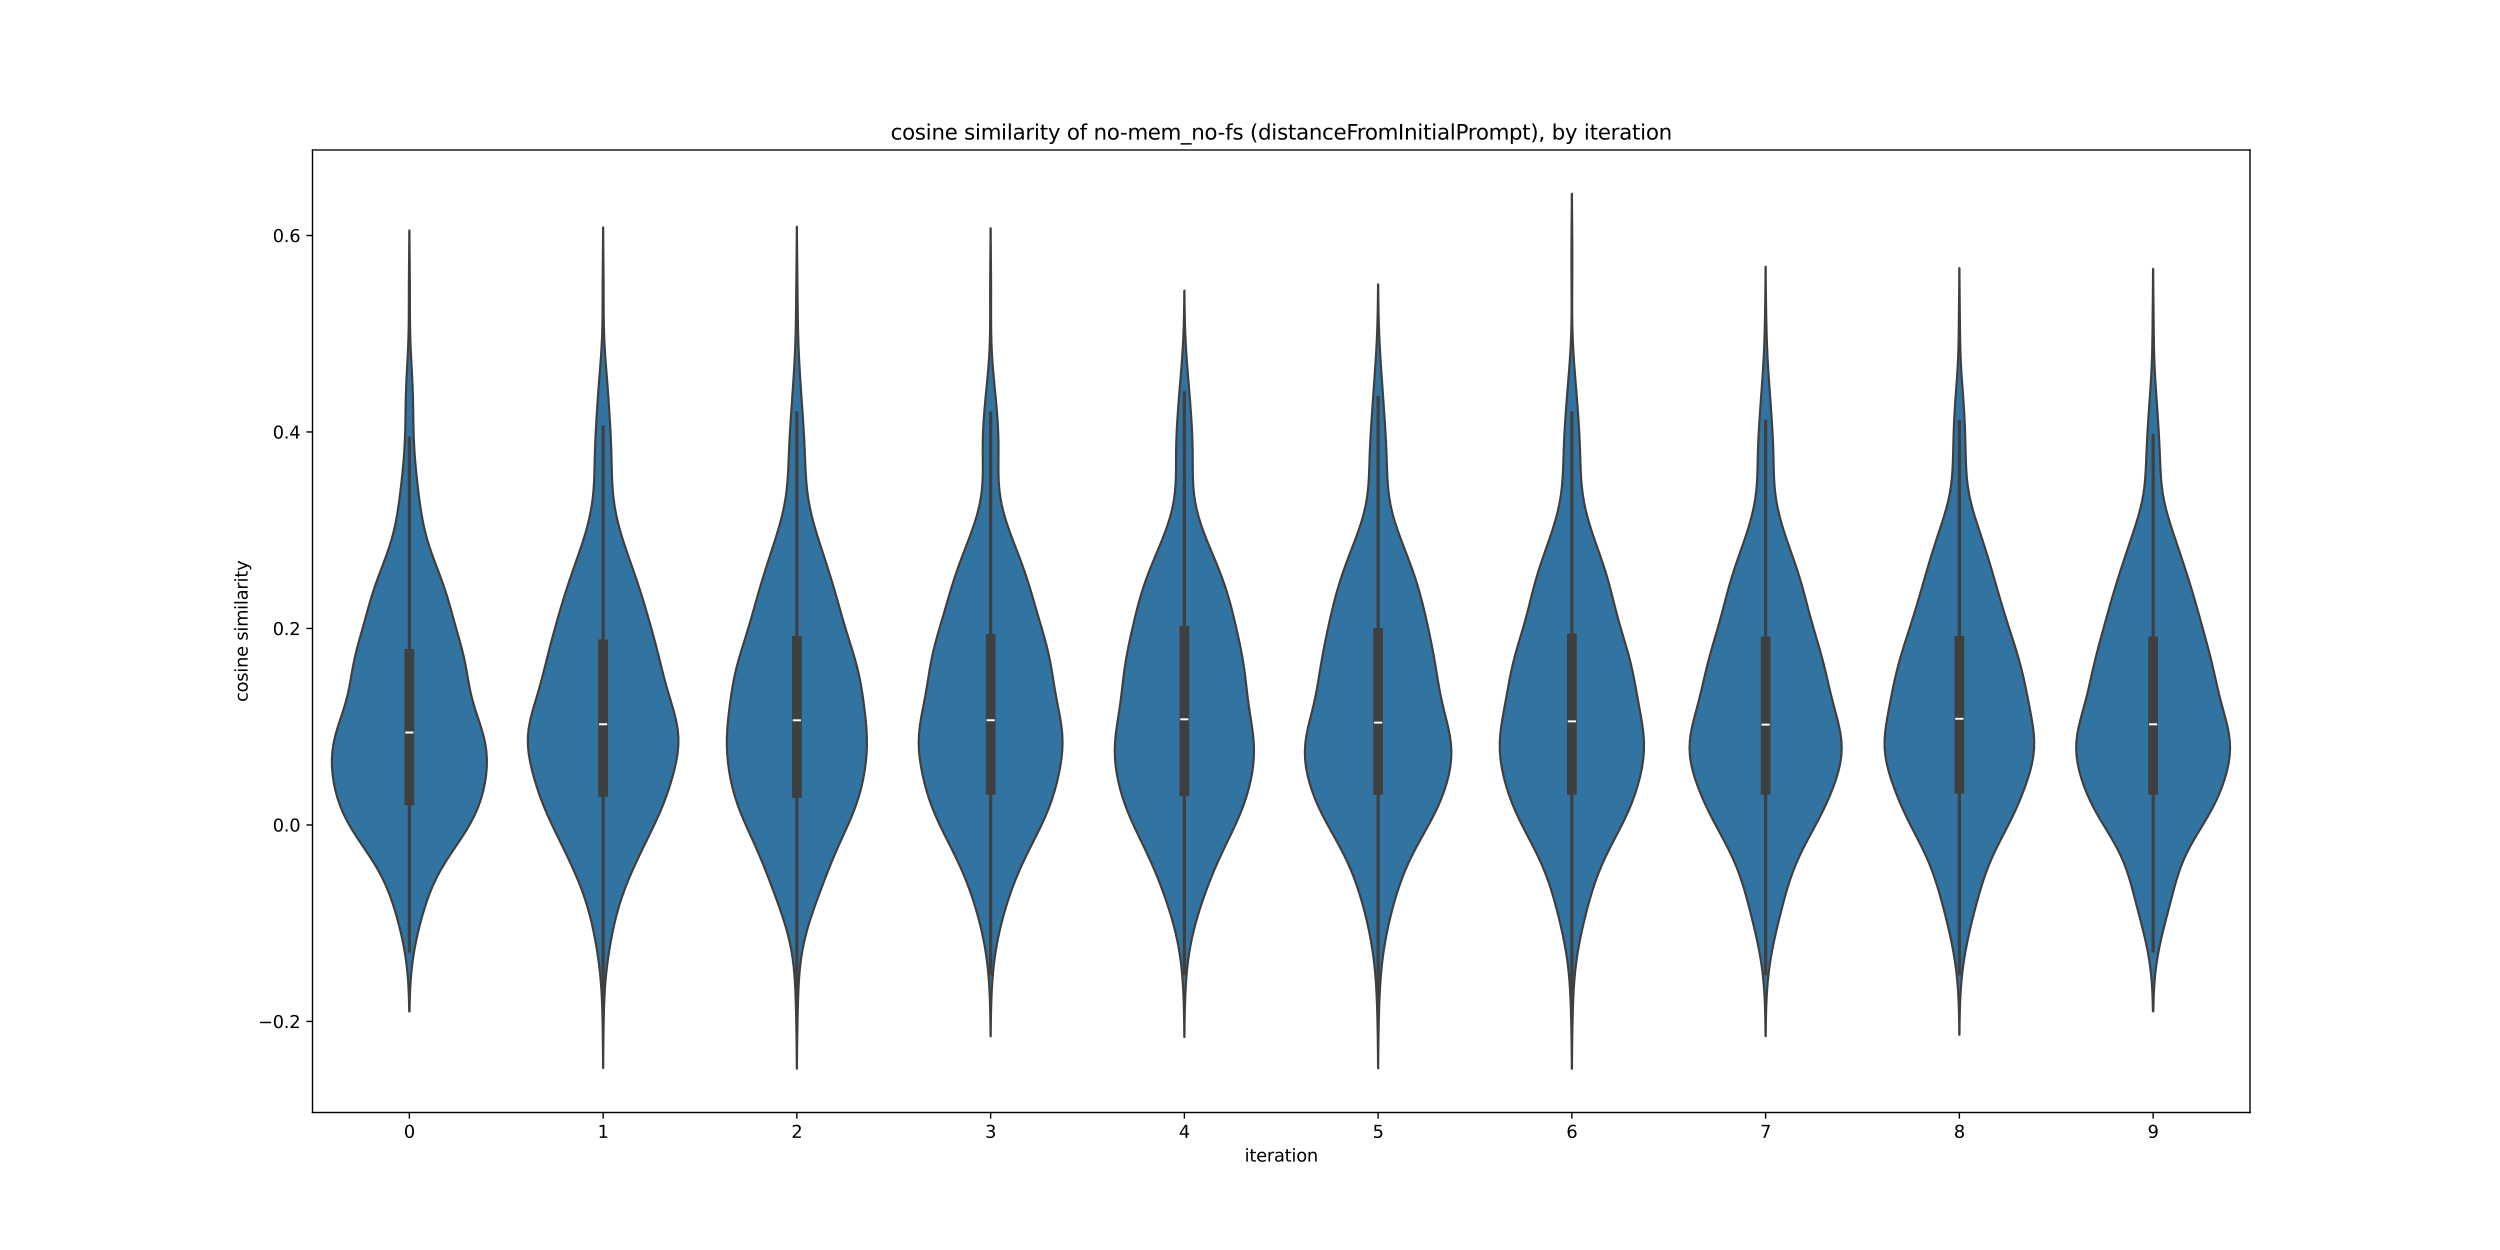 <?xml version="1.0" encoding="utf-8" standalone="no"?>
<!DOCTYPE svg PUBLIC "-//W3C//DTD SVG 1.1//EN"
  "http://www.w3.org/Graphics/SVG/1.1/DTD/svg11.dtd">
<svg xmlns:xlink="http://www.w3.org/1999/xlink" width="1440pt" height="720pt" viewBox="0 0 1440 720" xmlns="http://www.w3.org/2000/svg" version="1.1">
 <defs>
  <style type="text/css">*{stroke-linejoin: round; stroke-linecap: butt}</style>
 </defs>
 <g id="figure_1">
  <g id="patch_1">
   <path d="M 0 720 
L 1440 720 
L 1440 0 
L 0 0 
z
" style="fill: #ffffff"/>
  </g>
  <g id="axes_1">
   <g id="patch_2">
    <path d="M 180 640.8 
L 1296 640.8 
L 1296 86.4 
L 180 86.4 
z
" style="fill: #ffffff"/>
   </g>
   <g id="PolyCollection_1">
    <defs>
     <path id="md34181776b" d="M 235.898 -137.413 
L 235.702 -137.413 
L 235.622 -141.956 
L 235.494 -146.5 
L 235.3 -151.044 
L 235.022 -155.588 
L 234.64 -160.132 
L 234.141 -164.676 
L 233.514 -169.22 
L 232.755 -173.764 
L 231.867 -178.308 
L 230.859 -182.852 
L 229.739 -187.396 
L 228.513 -191.94 
L 227.175 -196.484 
L 225.7 -201.028 
L 224.048 -205.572 
L 222.168 -210.116 
L 220.013 -214.659 
L 217.56 -219.203 
L 214.826 -223.747 
L 211.875 -228.291 
L 208.813 -232.835 
L 205.77 -237.379 
L 202.88 -241.923 
L 200.253 -246.467 
L 197.96 -251.011 
L 196.03 -255.555 
L 194.453 -260.099 
L 193.203 -264.643 
L 192.25 -269.187 
L 191.583 -273.731 
L 191.21 -278.275 
L 191.16 -282.818 
L 191.465 -287.362 
L 192.141 -291.906 
L 193.168 -296.45 
L 194.478 -300.994 
L 195.957 -305.538 
L 197.464 -310.082 
L 198.869 -314.626 
L 200.082 -319.17 
L 201.084 -323.714 
L 201.927 -328.258 
L 202.712 -332.802 
L 203.545 -337.346 
L 204.505 -341.89 
L 205.614 -346.434 
L 206.841 -350.977 
L 208.127 -355.521 
L 209.414 -360.065 
L 210.678 -364.609 
L 211.932 -369.153 
L 213.225 -373.697 
L 214.608 -378.241 
L 216.115 -382.785 
L 217.744 -387.329 
L 219.454 -391.873 
L 221.18 -396.417 
L 222.848 -400.961 
L 224.389 -405.505 
L 225.76 -410.049 
L 226.939 -414.593 
L 227.933 -419.137 
L 228.769 -423.68 
L 229.482 -428.224 
L 230.109 -432.768 
L 230.679 -437.312 
L 231.207 -441.856 
L 231.698 -446.4 
L 232.144 -450.944 
L 232.536 -455.488 
L 232.863 -460.032 
L 233.119 -464.576 
L 233.305 -469.12 
L 233.431 -473.664 
L 233.516 -478.208 
L 233.584 -482.752 
L 233.661 -487.296 
L 233.768 -491.839 
L 233.917 -496.383 
L 234.109 -500.927 
L 234.335 -505.471 
L 234.577 -510.015 
L 234.815 -514.559 
L 235.029 -519.103 
L 235.205 -523.647 
L 235.336 -528.191 
L 235.42 -532.735 
L 235.467 -537.279 
L 235.488 -541.823 
L 235.495 -546.367 
L 235.503 -550.911 
L 235.519 -555.455 
L 235.546 -559.998 
L 235.583 -564.542 
L 235.626 -569.086 
L 235.669 -573.63 
L 235.708 -578.174 
L 235.74 -582.718 
L 235.763 -587.262 
L 235.837 -587.262 
L 235.837 -587.262 
L 235.86 -582.718 
L 235.892 -578.174 
L 235.931 -573.63 
L 235.974 -569.086 
L 236.017 -564.542 
L 236.054 -559.998 
L 236.081 -555.455 
L 236.097 -550.911 
L 236.105 -546.367 
L 236.112 -541.823 
L 236.133 -537.279 
L 236.18 -532.735 
L 236.264 -528.191 
L 236.395 -523.647 
L 236.571 -519.103 
L 236.785 -514.559 
L 237.023 -510.015 
L 237.265 -505.471 
L 237.491 -500.927 
L 237.683 -496.383 
L 237.832 -491.839 
L 237.939 -487.296 
L 238.016 -482.752 
L 238.084 -478.208 
L 238.169 -473.664 
L 238.295 -469.12 
L 238.481 -464.576 
L 238.737 -460.032 
L 239.064 -455.488 
L 239.456 -450.944 
L 239.902 -446.4 
L 240.393 -441.856 
L 240.921 -437.312 
L 241.491 -432.768 
L 242.118 -428.224 
L 242.831 -423.68 
L 243.667 -419.137 
L 244.661 -414.593 
L 245.84 -410.049 
L 247.211 -405.505 
L 248.752 -400.961 
L 250.42 -396.417 
L 252.146 -391.873 
L 253.856 -387.329 
L 255.485 -382.785 
L 256.992 -378.241 
L 258.375 -373.697 
L 259.668 -369.153 
L 260.922 -364.609 
L 262.186 -360.065 
L 263.473 -355.521 
L 264.759 -350.977 
L 265.986 -346.434 
L 267.095 -341.89 
L 268.055 -337.346 
L 268.888 -332.802 
L 269.673 -328.258 
L 270.516 -323.714 
L 271.518 -319.17 
L 272.731 -314.626 
L 274.136 -310.082 
L 275.643 -305.538 
L 277.122 -300.994 
L 278.432 -296.45 
L 279.459 -291.906 
L 280.135 -287.362 
L 280.44 -282.818 
L 280.39 -278.275 
L 280.017 -273.731 
L 279.35 -269.187 
L 278.397 -264.643 
L 277.147 -260.099 
L 275.57 -255.555 
L 273.64 -251.011 
L 271.347 -246.467 
L 268.72 -241.923 
L 265.83 -237.379 
L 262.787 -232.835 
L 259.725 -228.291 
L 256.774 -223.747 
L 254.04 -219.203 
L 251.587 -214.659 
L 249.432 -210.116 
L 247.552 -205.572 
L 245.9 -201.028 
L 244.425 -196.484 
L 243.087 -191.94 
L 241.861 -187.396 
L 240.741 -182.852 
L 239.733 -178.308 
L 238.845 -173.764 
L 238.086 -169.22 
L 237.459 -164.676 
L 236.96 -160.132 
L 236.578 -155.588 
L 236.3 -151.044 
L 236.106 -146.5 
L 235.978 -141.956 
L 235.898 -137.413 
z
" style="stroke: #3f3f3f; stroke-width: 1.25"/>
    </defs>
    <g clip-path="url(#pf12b58e233)">
     <use xlink:href="#md34181776b" x="0" y="720" style="fill: #3274a1; stroke: #3f3f3f; stroke-width: 1.25"/>
    </g>
   </g>
   <g id="PolyCollection_2">
    <defs>
     <path id="me510c88641" d="M 347.436 -104.852 
L 347.364 -104.852 
L 347.34 -109.743 
L 347.305 -114.633 
L 347.258 -119.524 
L 347.198 -124.414 
L 347.122 -129.304 
L 347.025 -134.195 
L 346.895 -139.085 
L 346.717 -143.976 
L 346.471 -148.866 
L 346.136 -153.757 
L 345.697 -158.647 
L 345.15 -163.537 
L 344.495 -168.428 
L 343.743 -173.318 
L 342.897 -178.209 
L 341.953 -183.099 
L 340.895 -187.99 
L 339.698 -192.88 
L 338.334 -197.77 
L 336.785 -202.661 
L 335.047 -207.551 
L 333.13 -212.442 
L 331.059 -217.332 
L 328.863 -222.223 
L 326.572 -227.113 
L 324.214 -232.004 
L 321.822 -236.894 
L 319.438 -241.784 
L 317.116 -246.675 
L 314.91 -251.565 
L 312.869 -256.456 
L 311.014 -261.346 
L 309.343 -266.237 
L 307.843 -271.127 
L 306.513 -276.017 
L 305.389 -280.908 
L 304.544 -285.798 
L 304.073 -290.689 
L 304.056 -295.579 
L 304.524 -300.47 
L 305.434 -305.36 
L 306.676 -310.25 
L 308.103 -315.141 
L 309.575 -320.031 
L 310.994 -324.922 
L 312.319 -329.812 
L 313.566 -334.703 
L 314.779 -339.593 
L 316.005 -344.484 
L 317.273 -349.374 
L 318.588 -354.264 
L 319.941 -359.155 
L 321.326 -364.045 
L 322.742 -368.936 
L 324.202 -373.826 
L 325.722 -378.717 
L 327.313 -383.607 
L 328.969 -388.497 
L 330.672 -393.388 
L 332.389 -398.278 
L 334.08 -403.169 
L 335.7 -408.059 
L 337.207 -412.95 
L 338.557 -417.84 
L 339.713 -422.731 
L 340.65 -427.621 
L 341.358 -432.511 
L 341.851 -437.402 
L 342.165 -442.292 
L 342.353 -447.183 
L 342.478 -452.073 
L 342.594 -456.964 
L 342.739 -461.854 
L 342.933 -466.744 
L 343.172 -471.635 
L 343.446 -476.525 
L 343.741 -481.416 
L 344.053 -486.306 
L 344.383 -491.197 
L 344.735 -496.087 
L 345.111 -500.977 
L 345.499 -505.868 
L 345.88 -510.758 
L 346.232 -515.649 
L 346.53 -520.539 
L 346.76 -525.43 
L 346.921 -530.32 
L 347.019 -535.211 
L 347.071 -540.101 
L 347.095 -544.991 
L 347.11 -549.882 
L 347.126 -554.772 
L 347.153 -559.663 
L 347.188 -564.553 
L 347.23 -569.444 
L 347.273 -574.334 
L 347.311 -579.224 
L 347.342 -584.115 
L 347.365 -589.005 
L 347.435 -589.005 
L 347.435 -589.005 
L 347.458 -584.115 
L 347.489 -579.224 
L 347.527 -574.334 
L 347.57 -569.444 
L 347.612 -564.553 
L 347.647 -559.663 
L 347.674 -554.772 
L 347.69 -549.882 
L 347.705 -544.991 
L 347.729 -540.101 
L 347.781 -535.211 
L 347.879 -530.32 
L 348.04 -525.43 
L 348.27 -520.539 
L 348.568 -515.649 
L 348.92 -510.758 
L 349.301 -505.868 
L 349.689 -500.977 
L 350.065 -496.087 
L 350.417 -491.197 
L 350.747 -486.306 
L 351.059 -481.416 
L 351.354 -476.525 
L 351.628 -471.635 
L 351.867 -466.744 
L 352.061 -461.854 
L 352.206 -456.964 
L 352.322 -452.073 
L 352.447 -447.183 
L 352.635 -442.292 
L 352.949 -437.402 
L 353.442 -432.511 
L 354.15 -427.621 
L 355.087 -422.731 
L 356.243 -417.84 
L 357.593 -412.95 
L 359.1 -408.059 
L 360.72 -403.169 
L 362.411 -398.278 
L 364.128 -393.388 
L 365.831 -388.497 
L 367.487 -383.607 
L 369.078 -378.717 
L 370.598 -373.826 
L 372.058 -368.936 
L 373.474 -364.045 
L 374.859 -359.155 
L 376.212 -354.264 
L 377.527 -349.374 
L 378.795 -344.484 
L 380.021 -339.593 
L 381.234 -334.703 
L 382.481 -329.812 
L 383.806 -324.922 
L 385.225 -320.031 
L 386.697 -315.141 
L 388.124 -310.25 
L 389.366 -305.36 
L 390.276 -300.47 
L 390.744 -295.579 
L 390.727 -290.689 
L 390.256 -285.798 
L 389.411 -280.908 
L 388.287 -276.017 
L 386.957 -271.127 
L 385.457 -266.237 
L 383.786 -261.346 
L 381.931 -256.456 
L 379.89 -251.565 
L 377.684 -246.675 
L 375.362 -241.784 
L 372.978 -236.894 
L 370.586 -232.004 
L 368.228 -227.113 
L 365.937 -222.223 
L 363.741 -217.332 
L 361.67 -212.442 
L 359.753 -207.551 
L 358.015 -202.661 
L 356.466 -197.77 
L 355.102 -192.88 
L 353.905 -187.99 
L 352.847 -183.099 
L 351.903 -178.209 
L 351.057 -173.318 
L 350.305 -168.428 
L 349.65 -163.537 
L 349.103 -158.647 
L 348.664 -153.757 
L 348.329 -148.866 
L 348.083 -143.976 
L 347.905 -139.085 
L 347.775 -134.195 
L 347.678 -129.304 
L 347.602 -124.414 
L 347.542 -119.524 
L 347.495 -114.633 
L 347.46 -109.743 
L 347.436 -104.852 
z
" style="stroke: #3f3f3f; stroke-width: 1.25"/>
    </defs>
    <g clip-path="url(#pf12b58e233)">
     <use xlink:href="#me510c88641" x="0" y="720" style="fill: #3274a1; stroke: #3f3f3f; stroke-width: 1.25"/>
    </g>
   </g>
   <g id="PolyCollection_3">
    <defs>
     <path id="ma3761135ee" d="M 459.038 -104.449 
L 458.962 -104.449 
L 458.935 -109.347 
L 458.896 -114.246 
L 458.844 -119.145 
L 458.777 -124.043 
L 458.696 -128.942 
L 458.599 -133.84 
L 458.484 -138.739 
L 458.344 -143.638 
L 458.165 -148.536 
L 457.925 -153.435 
L 457.596 -158.333 
L 457.144 -163.232 
L 456.534 -168.13 
L 455.736 -173.029 
L 454.732 -177.928 
L 453.518 -182.826 
L 452.112 -187.725 
L 450.544 -192.623 
L 448.856 -197.522 
L 447.09 -202.421 
L 445.275 -207.319 
L 443.426 -212.218 
L 441.537 -217.116 
L 439.588 -222.015 
L 437.557 -226.913 
L 435.436 -231.812 
L 433.238 -236.711 
L 431.011 -241.609 
L 428.827 -246.508 
L 426.77 -251.406 
L 424.914 -256.305 
L 423.305 -261.204 
L 421.955 -266.102 
L 420.851 -271.001 
L 419.973 -275.899 
L 419.311 -280.798 
L 418.87 -285.696 
L 418.664 -290.595 
L 418.695 -295.494 
L 418.942 -300.392 
L 419.36 -305.291 
L 419.898 -310.189 
L 420.516 -315.088 
L 421.208 -319.987 
L 421.999 -324.885 
L 422.932 -329.784 
L 424.041 -334.682 
L 425.332 -339.581 
L 426.771 -344.479 
L 428.292 -349.378 
L 429.827 -354.277 
L 431.324 -359.175 
L 432.762 -364.074 
L 434.154 -368.972 
L 435.532 -373.871 
L 436.93 -378.77 
L 438.371 -383.668 
L 439.865 -388.567 
L 441.409 -393.465 
L 442.992 -398.364 
L 444.591 -403.262 
L 446.177 -408.161 
L 447.711 -413.06 
L 449.147 -417.958 
L 450.434 -422.857 
L 451.531 -427.755 
L 452.414 -432.654 
L 453.082 -437.553 
L 453.562 -442.451 
L 453.897 -447.35 
L 454.141 -452.248 
L 454.347 -457.147 
L 454.555 -462.045 
L 454.79 -466.944 
L 455.06 -471.843 
L 455.361 -476.741 
L 455.684 -481.64 
L 456.018 -486.538 
L 456.357 -491.437 
L 456.694 -496.336 
L 457.02 -501.234 
L 457.329 -506.133 
L 457.611 -511.031 
L 457.856 -515.93 
L 458.059 -520.829 
L 458.22 -525.727 
L 458.342 -530.626 
L 458.433 -535.524 
L 458.5 -540.423 
L 458.555 -545.321 
L 458.605 -550.22 
L 458.655 -555.119 
L 458.708 -560.017 
L 458.763 -564.916 
L 458.817 -569.814 
L 458.867 -574.713 
L 458.908 -579.612 
L 458.941 -584.51 
L 458.964 -589.409 
L 459.036 -589.409 
L 459.036 -589.409 
L 459.059 -584.51 
L 459.092 -579.612 
L 459.133 -574.713 
L 459.183 -569.814 
L 459.237 -564.916 
L 459.292 -560.017 
L 459.345 -555.119 
L 459.395 -550.22 
L 459.445 -545.321 
L 459.5 -540.423 
L 459.567 -535.524 
L 459.658 -530.626 
L 459.78 -525.727 
L 459.941 -520.829 
L 460.144 -515.93 
L 460.389 -511.031 
L 460.671 -506.133 
L 460.98 -501.234 
L 461.306 -496.336 
L 461.643 -491.437 
L 461.982 -486.538 
L 462.316 -481.64 
L 462.639 -476.741 
L 462.94 -471.843 
L 463.21 -466.944 
L 463.445 -462.045 
L 463.653 -457.147 
L 463.859 -452.248 
L 464.103 -447.35 
L 464.438 -442.451 
L 464.918 -437.553 
L 465.586 -432.654 
L 466.469 -427.755 
L 467.566 -422.857 
L 468.853 -417.958 
L 470.289 -413.06 
L 471.823 -408.161 
L 473.409 -403.262 
L 475.008 -398.364 
L 476.591 -393.465 
L 478.135 -388.567 
L 479.629 -383.668 
L 481.07 -378.77 
L 482.468 -373.871 
L 483.846 -368.972 
L 485.238 -364.074 
L 486.676 -359.175 
L 488.173 -354.277 
L 489.708 -349.378 
L 491.229 -344.479 
L 492.668 -339.581 
L 493.959 -334.682 
L 495.068 -329.784 
L 496.001 -324.885 
L 496.792 -319.987 
L 497.484 -315.088 
L 498.102 -310.189 
L 498.64 -305.291 
L 499.058 -300.392 
L 499.305 -295.494 
L 499.336 -290.595 
L 499.13 -285.696 
L 498.689 -280.798 
L 498.027 -275.899 
L 497.149 -271.001 
L 496.045 -266.102 
L 494.695 -261.204 
L 493.086 -256.305 
L 491.23 -251.406 
L 489.173 -246.508 
L 486.989 -241.609 
L 484.762 -236.711 
L 482.564 -231.812 
L 480.443 -226.913 
L 478.412 -222.015 
L 476.463 -217.116 
L 474.574 -212.218 
L 472.725 -207.319 
L 470.91 -202.421 
L 469.144 -197.522 
L 467.456 -192.623 
L 465.888 -187.725 
L 464.482 -182.826 
L 463.268 -177.928 
L 462.264 -173.029 
L 461.466 -168.13 
L 460.856 -163.232 
L 460.404 -158.333 
L 460.075 -153.435 
L 459.835 -148.536 
L 459.656 -143.638 
L 459.516 -138.739 
L 459.401 -133.84 
L 459.304 -128.942 
L 459.223 -124.043 
L 459.156 -119.145 
L 459.104 -114.246 
L 459.065 -109.347 
L 459.038 -104.449 
z
" style="stroke: #3f3f3f; stroke-width: 1.25"/>
    </defs>
    <g clip-path="url(#pf12b58e233)">
     <use xlink:href="#ma3761135ee" x="0" y="720" style="fill: #3274a1; stroke: #3f3f3f; stroke-width: 1.25"/>
    </g>
   </g>
   <g id="PolyCollection_4">
    <defs>
     <path id="m5144880c16" d="M 570.648 -123.141 
L 570.552 -123.141 
L 570.515 -127.841 
L 570.457 -132.542 
L 570.371 -137.242 
L 570.246 -141.943 
L 570.073 -146.643 
L 569.837 -151.344 
L 569.525 -156.044 
L 569.121 -160.745 
L 568.61 -165.445 
L 567.978 -170.146 
L 567.217 -174.846 
L 566.325 -179.547 
L 565.305 -184.247 
L 564.161 -188.948 
L 562.898 -193.649 
L 561.515 -198.349 
L 560.008 -203.05 
L 558.367 -207.75 
L 556.581 -212.451 
L 554.645 -217.151 
L 552.561 -221.852 
L 550.345 -226.552 
L 548.029 -231.253 
L 545.662 -235.953 
L 543.307 -240.654 
L 541.036 -245.354 
L 538.913 -250.055 
L 536.989 -254.755 
L 535.289 -259.456 
L 533.81 -264.156 
L 532.531 -268.857 
L 531.434 -273.557 
L 530.515 -278.258 
L 529.799 -282.958 
L 529.335 -287.659 
L 529.173 -292.359 
L 529.341 -297.06 
L 529.823 -301.76 
L 530.553 -306.461 
L 531.428 -311.161 
L 532.341 -315.862 
L 533.214 -320.562 
L 534.015 -325.263 
L 534.77 -329.964 
L 535.54 -334.664 
L 536.396 -339.365 
L 537.391 -344.065 
L 538.538 -348.766 
L 539.813 -353.466 
L 541.168 -358.167 
L 542.551 -362.867 
L 543.929 -367.568 
L 545.294 -372.268 
L 546.665 -376.969 
L 548.075 -381.669 
L 549.558 -386.37 
L 551.136 -391.07 
L 552.813 -395.771 
L 554.571 -400.471 
L 556.375 -405.172 
L 558.174 -409.872 
L 559.907 -414.573 
L 561.51 -419.273 
L 562.921 -423.974 
L 564.087 -428.674 
L 564.977 -433.375 
L 565.586 -438.075 
L 565.939 -442.776 
L 566.09 -447.476 
L 566.111 -452.177 
L 566.079 -456.878 
L 566.062 -461.578 
L 566.107 -466.279 
L 566.238 -470.979 
L 566.462 -475.68 
L 566.769 -480.38 
L 567.144 -485.081 
L 567.569 -489.781 
L 568.022 -494.482 
L 568.482 -499.182 
L 568.924 -503.883 
L 569.326 -508.583 
L 569.667 -513.284 
L 569.936 -517.984 
L 570.13 -522.685 
L 570.253 -527.385 
L 570.318 -532.086 
L 570.341 -536.786 
L 570.341 -541.487 
L 570.332 -546.187 
L 570.328 -550.888 
L 570.336 -555.588 
L 570.359 -560.289 
L 570.392 -564.989 
L 570.433 -569.69 
L 570.474 -574.39 
L 570.512 -579.091 
L 570.542 -583.791 
L 570.564 -588.492 
L 570.636 -588.492 
L 570.636 -588.492 
L 570.658 -583.791 
L 570.688 -579.091 
L 570.726 -574.39 
L 570.767 -569.69 
L 570.808 -564.989 
L 570.841 -560.289 
L 570.864 -555.588 
L 570.872 -550.888 
L 570.868 -546.187 
L 570.859 -541.487 
L 570.859 -536.786 
L 570.882 -532.086 
L 570.947 -527.385 
L 571.07 -522.685 
L 571.264 -517.984 
L 571.533 -513.284 
L 571.874 -508.583 
L 572.276 -503.883 
L 572.718 -499.182 
L 573.178 -494.482 
L 573.631 -489.781 
L 574.056 -485.081 
L 574.431 -480.38 
L 574.738 -475.68 
L 574.962 -470.979 
L 575.093 -466.279 
L 575.138 -461.578 
L 575.121 -456.878 
L 575.089 -452.177 
L 575.11 -447.476 
L 575.261 -442.776 
L 575.614 -438.075 
L 576.223 -433.375 
L 577.113 -428.674 
L 578.279 -423.974 
L 579.69 -419.273 
L 581.293 -414.573 
L 583.026 -409.872 
L 584.825 -405.172 
L 586.629 -400.471 
L 588.387 -395.771 
L 590.064 -391.07 
L 591.642 -386.37 
L 593.125 -381.669 
L 594.535 -376.969 
L 595.906 -372.268 
L 597.271 -367.568 
L 598.649 -362.867 
L 600.032 -358.167 
L 601.387 -353.466 
L 602.662 -348.766 
L 603.809 -344.065 
L 604.804 -339.365 
L 605.66 -334.664 
L 606.43 -329.964 
L 607.185 -325.263 
L 607.986 -320.562 
L 608.859 -315.862 
L 609.772 -311.161 
L 610.647 -306.461 
L 611.377 -301.76 
L 611.859 -297.06 
L 612.027 -292.359 
L 611.865 -287.659 
L 611.401 -282.958 
L 610.685 -278.258 
L 609.766 -273.557 
L 608.669 -268.857 
L 607.39 -264.156 
L 605.911 -259.456 
L 604.211 -254.755 
L 602.287 -250.055 
L 600.164 -245.354 
L 597.893 -240.654 
L 595.538 -235.953 
L 593.171 -231.253 
L 590.855 -226.552 
L 588.639 -221.852 
L 586.555 -217.151 
L 584.619 -212.451 
L 582.833 -207.75 
L 581.192 -203.05 
L 579.685 -198.349 
L 578.302 -193.649 
L 577.039 -188.948 
L 575.895 -184.247 
L 574.875 -179.547 
L 573.983 -174.846 
L 573.222 -170.146 
L 572.59 -165.445 
L 572.079 -160.745 
L 571.675 -156.044 
L 571.363 -151.344 
L 571.127 -146.643 
L 570.954 -141.943 
L 570.829 -137.242 
L 570.743 -132.542 
L 570.685 -127.841 
L 570.648 -123.141 
z
" style="stroke: #3f3f3f; stroke-width: 1.25"/>
    </defs>
    <g clip-path="url(#pf12b58e233)">
     <use xlink:href="#m5144880c16" x="0" y="720" style="fill: #3274a1; stroke: #3f3f3f; stroke-width: 1.25"/>
    </g>
   </g>
   <g id="PolyCollection_5">
    <defs>
     <path id="m4b57f77acb" d="M 682.248 -122.724 
L 682.152 -122.724 
L 682.119 -127.066 
L 682.07 -131.408 
L 681.998 -135.75 
L 681.896 -140.092 
L 681.758 -144.434 
L 681.572 -148.776 
L 681.33 -153.118 
L 681.017 -157.46 
L 680.62 -161.802 
L 680.125 -166.145 
L 679.516 -170.487 
L 678.784 -174.829 
L 677.921 -179.171 
L 676.927 -183.513 
L 675.807 -187.855 
L 674.571 -192.197 
L 673.231 -196.539 
L 671.799 -200.881 
L 670.281 -205.223 
L 668.681 -209.565 
L 666.993 -213.907 
L 665.214 -218.249 
L 663.338 -222.591 
L 661.369 -226.933 
L 659.324 -231.275 
L 657.233 -235.617 
L 655.139 -239.96 
L 653.094 -244.302 
L 651.15 -248.644 
L 649.351 -252.986 
L 647.728 -257.328 
L 646.297 -261.67 
L 645.063 -266.012 
L 644.028 -270.354 
L 643.199 -274.696 
L 642.589 -279.038 
L 642.219 -283.38 
L 642.105 -287.722 
L 642.245 -292.064 
L 642.615 -296.406 
L 643.161 -300.748 
L 643.81 -305.09 
L 644.486 -309.433 
L 645.129 -313.775 
L 645.711 -318.117 
L 646.235 -322.459 
L 646.736 -326.801 
L 647.26 -331.143 
L 647.85 -335.485 
L 648.532 -339.827 
L 649.311 -344.169 
L 650.174 -348.511 
L 651.098 -352.853 
L 652.065 -357.195 
L 653.065 -361.537 
L 654.104 -365.879 
L 655.201 -370.221 
L 656.383 -374.563 
L 657.673 -378.906 
L 659.088 -383.248 
L 660.632 -387.59 
L 662.293 -391.932 
L 664.046 -396.274 
L 665.853 -400.616 
L 667.669 -404.958 
L 669.444 -409.3 
L 671.125 -413.642 
L 672.662 -417.984 
L 674.008 -422.326 
L 675.128 -426.668 
L 676.002 -431.01 
L 676.631 -435.352 
L 677.036 -439.694 
L 677.259 -444.036 
L 677.356 -448.378 
L 677.386 -452.721 
L 677.406 -457.063 
L 677.454 -461.405 
L 677.557 -465.747 
L 677.719 -470.089 
L 677.935 -474.431 
L 678.195 -478.773 
L 678.487 -483.115 
L 678.804 -487.457 
L 679.14 -491.799 
L 679.492 -496.141 
L 679.852 -500.483 
L 680.211 -504.825 
L 680.559 -509.167 
L 680.883 -513.509 
L 681.172 -517.851 
L 681.421 -522.194 
L 681.627 -526.536 
L 681.791 -530.878 
L 681.917 -535.22 
L 682.011 -539.562 
L 682.078 -543.904 
L 682.124 -548.246 
L 682.155 -552.588 
L 682.245 -552.588 
L 682.245 -552.588 
L 682.276 -548.246 
L 682.322 -543.904 
L 682.389 -539.562 
L 682.483 -535.22 
L 682.609 -530.878 
L 682.773 -526.536 
L 682.979 -522.194 
L 683.228 -517.851 
L 683.517 -513.509 
L 683.841 -509.167 
L 684.189 -504.825 
L 684.548 -500.483 
L 684.908 -496.141 
L 685.26 -491.799 
L 685.596 -487.457 
L 685.913 -483.115 
L 686.205 -478.773 
L 686.465 -474.431 
L 686.681 -470.089 
L 686.843 -465.747 
L 686.946 -461.405 
L 686.994 -457.063 
L 687.014 -452.721 
L 687.044 -448.378 
L 687.141 -444.036 
L 687.364 -439.694 
L 687.769 -435.352 
L 688.398 -431.01 
L 689.272 -426.668 
L 690.392 -422.326 
L 691.738 -417.984 
L 693.275 -413.642 
L 694.956 -409.3 
L 696.731 -404.958 
L 698.547 -400.616 
L 700.354 -396.274 
L 702.107 -391.932 
L 703.768 -387.59 
L 705.312 -383.248 
L 706.727 -378.906 
L 708.017 -374.563 
L 709.199 -370.221 
L 710.296 -365.879 
L 711.335 -361.537 
L 712.335 -357.195 
L 713.302 -352.853 
L 714.226 -348.511 
L 715.089 -344.169 
L 715.868 -339.827 
L 716.55 -335.485 
L 717.14 -331.143 
L 717.664 -326.801 
L 718.165 -322.459 
L 718.689 -318.117 
L 719.271 -313.775 
L 719.914 -309.433 
L 720.59 -305.09 
L 721.239 -300.748 
L 721.785 -296.406 
L 722.155 -292.064 
L 722.295 -287.722 
L 722.181 -283.38 
L 721.811 -279.038 
L 721.201 -274.696 
L 720.372 -270.354 
L 719.337 -266.012 
L 718.103 -261.67 
L 716.672 -257.328 
L 715.049 -252.986 
L 713.25 -248.644 
L 711.306 -244.302 
L 709.261 -239.96 
L 707.167 -235.617 
L 705.076 -231.275 
L 703.031 -226.933 
L 701.062 -222.591 
L 699.186 -218.249 
L 697.407 -213.907 
L 695.719 -209.565 
L 694.119 -205.223 
L 692.601 -200.881 
L 691.169 -196.539 
L 689.829 -192.197 
L 688.593 -187.855 
L 687.473 -183.513 
L 686.479 -179.171 
L 685.616 -174.829 
L 684.884 -170.487 
L 684.275 -166.145 
L 683.78 -161.802 
L 683.383 -157.46 
L 683.07 -153.118 
L 682.828 -148.776 
L 682.642 -144.434 
L 682.504 -140.092 
L 682.402 -135.75 
L 682.33 -131.408 
L 682.281 -127.066 
L 682.248 -122.724 
z
" style="stroke: #3f3f3f; stroke-width: 1.25"/>
    </defs>
    <g clip-path="url(#pf12b58e233)">
     <use xlink:href="#m4b57f77acb" x="0" y="720" style="fill: #3274a1; stroke: #3f3f3f; stroke-width: 1.25"/>
    </g>
   </g>
   <g id="PolyCollection_6">
    <defs>
     <path id="mea0881d395" d="M 793.839 -104.683 
L 793.761 -104.683 
L 793.736 -109.243 
L 793.7 -113.804 
L 793.651 -118.365 
L 793.588 -122.926 
L 793.509 -127.486 
L 793.412 -132.047 
L 793.295 -136.608 
L 793.152 -141.168 
L 792.973 -145.729 
L 792.748 -150.29 
L 792.462 -154.851 
L 792.102 -159.411 
L 791.656 -163.972 
L 791.114 -168.533 
L 790.47 -173.094 
L 789.722 -177.654 
L 788.869 -182.215 
L 787.914 -186.776 
L 786.86 -191.336 
L 785.708 -195.897 
L 784.457 -200.458 
L 783.099 -205.019 
L 781.615 -209.579 
L 779.982 -214.14 
L 778.175 -218.701 
L 776.174 -223.262 
L 773.976 -227.822 
L 771.604 -232.383 
L 769.108 -236.944 
L 766.564 -241.504 
L 764.056 -246.065 
L 761.671 -250.626 
L 759.473 -255.187 
L 757.504 -259.747 
L 755.785 -264.308 
L 754.326 -268.869 
L 753.144 -273.43 
L 752.268 -277.99 
L 751.739 -282.551 
L 751.595 -287.112 
L 751.85 -291.672 
L 752.474 -296.233 
L 753.388 -300.794 
L 754.481 -305.355 
L 755.631 -309.915 
L 756.733 -314.476 
L 757.728 -319.037 
L 758.604 -323.597 
L 759.388 -328.158 
L 760.132 -332.719 
L 760.882 -337.28 
L 761.675 -341.84 
L 762.522 -346.401 
L 763.423 -350.962 
L 764.369 -355.523 
L 765.353 -360.083 
L 766.376 -364.644 
L 767.448 -369.205 
L 768.584 -373.765 
L 769.805 -378.326 
L 771.13 -382.887 
L 772.569 -387.448 
L 774.123 -392.008 
L 775.78 -396.569 
L 777.509 -401.13 
L 779.267 -405.691 
L 780.999 -410.251 
L 782.646 -414.812 
L 784.146 -419.373 
L 785.448 -423.933 
L 786.516 -428.494 
L 787.335 -433.055 
L 787.919 -437.616 
L 788.307 -442.176 
L 788.554 -446.737 
L 788.723 -451.298 
L 788.871 -455.859 
L 789.037 -460.419 
L 789.241 -464.98 
L 789.486 -469.541 
L 789.763 -474.101 
L 790.059 -478.662 
L 790.365 -483.223 
L 790.677 -487.784 
L 790.994 -492.344 
L 791.316 -496.905 
L 791.641 -501.466 
L 791.961 -506.026 
L 792.269 -510.587 
L 792.557 -515.148 
L 792.815 -519.709 
L 793.041 -524.269 
L 793.232 -528.83 
L 793.388 -533.391 
L 793.511 -537.952 
L 793.605 -542.512 
L 793.674 -547.073 
L 793.722 -551.634 
L 793.754 -556.194 
L 793.846 -556.194 
L 793.846 -556.194 
L 793.878 -551.634 
L 793.926 -547.073 
L 793.995 -542.512 
L 794.089 -537.952 
L 794.212 -533.391 
L 794.368 -528.83 
L 794.559 -524.269 
L 794.785 -519.709 
L 795.043 -515.148 
L 795.331 -510.587 
L 795.639 -506.026 
L 795.959 -501.466 
L 796.284 -496.905 
L 796.606 -492.344 
L 796.923 -487.784 
L 797.235 -483.223 
L 797.541 -478.662 
L 797.837 -474.101 
L 798.114 -469.541 
L 798.359 -464.98 
L 798.563 -460.419 
L 798.729 -455.859 
L 798.877 -451.298 
L 799.046 -446.737 
L 799.293 -442.176 
L 799.681 -437.616 
L 800.265 -433.055 
L 801.084 -428.494 
L 802.152 -423.933 
L 803.454 -419.373 
L 804.954 -414.812 
L 806.601 -410.251 
L 808.333 -405.691 
L 810.091 -401.13 
L 811.82 -396.569 
L 813.477 -392.008 
L 815.031 -387.448 
L 816.47 -382.887 
L 817.795 -378.326 
L 819.016 -373.765 
L 820.152 -369.205 
L 821.224 -364.644 
L 822.247 -360.083 
L 823.231 -355.523 
L 824.177 -350.962 
L 825.078 -346.401 
L 825.925 -341.84 
L 826.718 -337.28 
L 827.468 -332.719 
L 828.212 -328.158 
L 828.996 -323.597 
L 829.872 -319.037 
L 830.867 -314.476 
L 831.969 -309.915 
L 833.119 -305.355 
L 834.212 -300.794 
L 835.126 -296.233 
L 835.75 -291.672 
L 836.005 -287.112 
L 835.861 -282.551 
L 835.332 -277.99 
L 834.456 -273.43 
L 833.274 -268.869 
L 831.815 -264.308 
L 830.096 -259.747 
L 828.127 -255.187 
L 825.929 -250.626 
L 823.544 -246.065 
L 821.036 -241.504 
L 818.492 -236.944 
L 815.996 -232.383 
L 813.624 -227.822 
L 811.426 -223.262 
L 809.425 -218.701 
L 807.618 -214.14 
L 805.985 -209.579 
L 804.501 -205.019 
L 803.143 -200.458 
L 801.892 -195.897 
L 800.74 -191.336 
L 799.686 -186.776 
L 798.731 -182.215 
L 797.878 -177.654 
L 797.13 -173.094 
L 796.486 -168.533 
L 795.944 -163.972 
L 795.498 -159.411 
L 795.138 -154.851 
L 794.852 -150.29 
L 794.627 -145.729 
L 794.448 -141.168 
L 794.305 -136.608 
L 794.188 -132.047 
L 794.091 -127.486 
L 794.012 -122.926 
L 793.949 -118.365 
L 793.9 -113.804 
L 793.864 -109.243 
L 793.839 -104.683 
z
" style="stroke: #3f3f3f; stroke-width: 1.25"/>
    </defs>
    <g clip-path="url(#pf12b58e233)">
     <use xlink:href="#mea0881d395" x="0" y="720" style="fill: #3274a1; stroke: #3f3f3f; stroke-width: 1.25"/>
    </g>
   </g>
   <g id="PolyCollection_7">
    <defs>
     <path id="m59e4ea5707" d="M 905.439 -104.4 
L 905.361 -104.4 
L 905.333 -109.491 
L 905.291 -114.582 
L 905.233 -119.673 
L 905.156 -124.764 
L 905.059 -129.855 
L 904.938 -134.945 
L 904.785 -140.036 
L 904.587 -145.127 
L 904.325 -150.218 
L 903.975 -155.309 
L 903.513 -160.4 
L 902.919 -165.491 
L 902.184 -170.582 
L 901.307 -175.673 
L 900.302 -180.764 
L 899.189 -185.855 
L 897.985 -190.945 
L 896.698 -196.036 
L 895.323 -201.127 
L 893.831 -206.218 
L 892.183 -211.309 
L 890.334 -216.4 
L 888.256 -221.491 
L 885.943 -226.582 
L 883.433 -231.673 
L 880.798 -236.764 
L 878.14 -241.855 
L 875.57 -246.945 
L 873.18 -252.036 
L 871.032 -257.127 
L 869.149 -262.218 
L 867.528 -267.309 
L 866.165 -272.4 
L 865.075 -277.491 
L 864.299 -282.582 
L 863.889 -287.673 
L 863.873 -292.764 
L 864.234 -297.855 
L 864.898 -302.945 
L 865.749 -308.036 
L 866.675 -313.127 
L 867.601 -318.218 
L 868.513 -323.309 
L 869.45 -328.4 
L 870.478 -333.491 
L 871.651 -338.582 
L 872.984 -343.673 
L 874.445 -348.764 
L 875.966 -353.855 
L 877.47 -358.945 
L 878.901 -364.036 
L 880.244 -369.127 
L 881.527 -374.218 
L 882.814 -379.309 
L 884.172 -384.4 
L 885.653 -389.491 
L 887.27 -394.582 
L 889.001 -399.673 
L 890.791 -404.764 
L 892.571 -409.855 
L 894.271 -414.945 
L 895.826 -420.036 
L 897.18 -425.127 
L 898.292 -430.218 
L 899.143 -435.309 
L 899.741 -440.4 
L 900.128 -445.491 
L 900.37 -450.582 
L 900.54 -455.673 
L 900.704 -460.764 
L 900.904 -465.855 
L 901.156 -470.945 
L 901.459 -476.036 
L 901.8 -481.127 
L 902.17 -486.218 
L 902.563 -491.309 
L 902.97 -496.4 
L 903.384 -501.491 
L 903.789 -506.582 
L 904.166 -511.673 
L 904.498 -516.764 
L 904.77 -521.855 
L 904.978 -526.945 
L 905.121 -532.036 
L 905.207 -537.127 
L 905.246 -542.218 
L 905.249 -547.309 
L 905.229 -552.4 
L 905.198 -557.491 
L 905.167 -562.582 
L 905.146 -567.673 
L 905.142 -572.764 
L 905.156 -577.855 
L 905.186 -582.945 
L 905.227 -588.036 
L 905.27 -593.127 
L 905.309 -598.218 
L 905.341 -603.309 
L 905.365 -608.4 
L 905.435 -608.4 
L 905.435 -608.4 
L 905.459 -603.309 
L 905.491 -598.218 
L 905.53 -593.127 
L 905.573 -588.036 
L 905.614 -582.945 
L 905.644 -577.855 
L 905.658 -572.764 
L 905.654 -567.673 
L 905.633 -562.582 
L 905.602 -557.491 
L 905.571 -552.4 
L 905.551 -547.309 
L 905.554 -542.218 
L 905.593 -537.127 
L 905.679 -532.036 
L 905.822 -526.945 
L 906.03 -521.855 
L 906.302 -516.764 
L 906.634 -511.673 
L 907.011 -506.582 
L 907.416 -501.491 
L 907.83 -496.4 
L 908.237 -491.309 
L 908.63 -486.218 
L 909 -481.127 
L 909.341 -476.036 
L 909.644 -470.945 
L 909.896 -465.855 
L 910.096 -460.764 
L 910.26 -455.673 
L 910.43 -450.582 
L 910.672 -445.491 
L 911.059 -440.4 
L 911.657 -435.309 
L 912.508 -430.218 
L 913.62 -425.127 
L 914.974 -420.036 
L 916.529 -414.945 
L 918.229 -409.855 
L 920.009 -404.764 
L 921.799 -399.673 
L 923.53 -394.582 
L 925.147 -389.491 
L 926.628 -384.4 
L 927.986 -379.309 
L 929.273 -374.218 
L 930.556 -369.127 
L 931.899 -364.036 
L 933.33 -358.945 
L 934.834 -353.855 
L 936.355 -348.764 
L 937.816 -343.673 
L 939.149 -338.582 
L 940.322 -333.491 
L 941.35 -328.4 
L 942.287 -323.309 
L 943.199 -318.218 
L 944.125 -313.127 
L 945.051 -308.036 
L 945.902 -302.945 
L 946.566 -297.855 
L 946.927 -292.764 
L 946.911 -287.673 
L 946.501 -282.582 
L 945.725 -277.491 
L 944.635 -272.4 
L 943.272 -267.309 
L 941.651 -262.218 
L 939.768 -257.127 
L 937.62 -252.036 
L 935.23 -246.945 
L 932.66 -241.855 
L 930.002 -236.764 
L 927.367 -231.673 
L 924.857 -226.582 
L 922.544 -221.491 
L 920.466 -216.4 
L 918.617 -211.309 
L 916.969 -206.218 
L 915.477 -201.127 
L 914.102 -196.036 
L 912.815 -190.945 
L 911.611 -185.855 
L 910.498 -180.764 
L 909.493 -175.673 
L 908.616 -170.582 
L 907.881 -165.491 
L 907.287 -160.4 
L 906.825 -155.309 
L 906.475 -150.218 
L 906.213 -145.127 
L 906.015 -140.036 
L 905.862 -134.945 
L 905.741 -129.855 
L 905.644 -124.764 
L 905.567 -119.673 
L 905.509 -114.582 
L 905.467 -109.491 
L 905.439 -104.4 
z
" style="stroke: #3f3f3f; stroke-width: 1.25"/>
    </defs>
    <g clip-path="url(#pf12b58e233)">
     <use xlink:href="#m59e4ea5707" x="0" y="720" style="fill: #3274a1; stroke: #3f3f3f; stroke-width: 1.25"/>
    </g>
   </g>
   <g id="PolyCollection_8">
    <defs>
     <path id="m01f72c7367" d="M 1017.053 -123.19 
L 1016.947 -123.19 
L 1016.907 -127.666 
L 1016.843 -132.142 
L 1016.747 -136.618 
L 1016.607 -141.095 
L 1016.408 -145.571 
L 1016.137 -150.047 
L 1015.778 -154.524 
L 1015.317 -159 
L 1014.745 -163.476 
L 1014.059 -167.953 
L 1013.262 -172.429 
L 1012.366 -176.905 
L 1011.39 -181.381 
L 1010.352 -185.858 
L 1009.269 -190.334 
L 1008.152 -194.81 
L 1006.997 -199.287 
L 1005.79 -203.763 
L 1004.502 -208.239 
L 1003.097 -212.716 
L 1001.535 -217.192 
L 999.786 -221.668 
L 997.836 -226.144 
L 995.694 -230.621 
L 993.398 -235.097 
L 991.008 -239.573 
L 988.596 -244.05 
L 986.233 -248.526 
L 983.975 -253.002 
L 981.858 -257.479 
L 979.902 -261.955 
L 978.117 -266.431 
L 976.526 -270.907 
L 975.173 -275.384 
L 974.118 -279.86 
L 973.434 -284.336 
L 973.174 -288.813 
L 973.354 -293.289 
L 973.937 -297.765 
L 974.837 -302.242 
L 975.939 -306.718 
L 977.125 -311.194 
L 978.305 -315.67 
L 979.431 -320.147 
L 980.5 -324.623 
L 981.539 -329.099 
L 982.594 -333.576 
L 983.702 -338.052 
L 984.884 -342.528 
L 986.139 -347.005 
L 987.443 -351.481 
L 988.76 -355.957 
L 990.053 -360.433 
L 991.301 -364.91 
L 992.5 -369.386 
L 993.673 -373.862 
L 994.855 -378.339 
L 996.091 -382.815 
L 997.412 -387.291 
L 998.831 -391.767 
L 1000.337 -396.244 
L 1001.9 -400.72 
L 1003.478 -405.196 
L 1005.026 -409.673 
L 1006.501 -414.149 
L 1007.862 -418.625 
L 1009.072 -423.102 
L 1010.098 -427.578 
L 1010.916 -432.054 
L 1011.521 -436.53 
L 1011.93 -441.007 
L 1012.18 -445.483 
L 1012.327 -449.959 
L 1012.428 -454.436 
L 1012.536 -458.912 
L 1012.681 -463.388 
L 1012.877 -467.865 
L 1013.119 -472.341 
L 1013.394 -476.817 
L 1013.69 -481.293 
L 1013.998 -485.77 
L 1014.313 -490.246 
L 1014.632 -494.722 
L 1014.951 -499.199 
L 1015.26 -503.675 
L 1015.55 -508.151 
L 1015.811 -512.628 
L 1016.034 -517.104 
L 1016.22 -521.58 
L 1016.37 -526.056 
L 1016.492 -530.533 
L 1016.592 -535.009 
L 1016.677 -539.485 
L 1016.75 -543.962 
L 1016.813 -548.438 
L 1016.865 -552.914 
L 1016.908 -557.391 
L 1016.94 -561.867 
L 1016.963 -566.343 
L 1017.037 -566.343 
L 1017.037 -566.343 
L 1017.06 -561.867 
L 1017.092 -557.391 
L 1017.135 -552.914 
L 1017.187 -548.438 
L 1017.25 -543.962 
L 1017.323 -539.485 
L 1017.408 -535.009 
L 1017.508 -530.533 
L 1017.63 -526.056 
L 1017.78 -521.58 
L 1017.966 -517.104 
L 1018.189 -512.628 
L 1018.45 -508.151 
L 1018.74 -503.675 
L 1019.049 -499.199 
L 1019.368 -494.722 
L 1019.687 -490.246 
L 1020.002 -485.77 
L 1020.31 -481.293 
L 1020.606 -476.817 
L 1020.881 -472.341 
L 1021.123 -467.865 
L 1021.319 -463.388 
L 1021.464 -458.912 
L 1021.572 -454.436 
L 1021.673 -449.959 
L 1021.82 -445.483 
L 1022.07 -441.007 
L 1022.479 -436.53 
L 1023.084 -432.054 
L 1023.902 -427.578 
L 1024.928 -423.102 
L 1026.138 -418.625 
L 1027.499 -414.149 
L 1028.974 -409.673 
L 1030.522 -405.196 
L 1032.1 -400.72 
L 1033.663 -396.244 
L 1035.169 -391.767 
L 1036.588 -387.291 
L 1037.909 -382.815 
L 1039.145 -378.339 
L 1040.327 -373.862 
L 1041.5 -369.386 
L 1042.699 -364.91 
L 1043.947 -360.433 
L 1045.24 -355.957 
L 1046.557 -351.481 
L 1047.861 -347.005 
L 1049.116 -342.528 
L 1050.298 -338.052 
L 1051.406 -333.576 
L 1052.461 -329.099 
L 1053.5 -324.623 
L 1054.569 -320.147 
L 1055.695 -315.67 
L 1056.875 -311.194 
L 1058.061 -306.718 
L 1059.163 -302.242 
L 1060.063 -297.765 
L 1060.646 -293.289 
L 1060.826 -288.813 
L 1060.566 -284.336 
L 1059.882 -279.86 
L 1058.827 -275.384 
L 1057.474 -270.907 
L 1055.883 -266.431 
L 1054.098 -261.955 
L 1052.142 -257.479 
L 1050.025 -253.002 
L 1047.767 -248.526 
L 1045.404 -244.05 
L 1042.992 -239.573 
L 1040.602 -235.097 
L 1038.306 -230.621 
L 1036.164 -226.144 
L 1034.214 -221.668 
L 1032.465 -217.192 
L 1030.903 -212.716 
L 1029.498 -208.239 
L 1028.21 -203.763 
L 1027.003 -199.287 
L 1025.848 -194.81 
L 1024.731 -190.334 
L 1023.648 -185.858 
L 1022.61 -181.381 
L 1021.634 -176.905 
L 1020.738 -172.429 
L 1019.941 -167.953 
L 1019.255 -163.476 
L 1018.683 -159 
L 1018.222 -154.524 
L 1017.863 -150.047 
L 1017.592 -145.571 
L 1017.393 -141.095 
L 1017.253 -136.618 
L 1017.157 -132.142 
L 1017.093 -127.666 
L 1017.053 -123.19 
z
" style="stroke: #3f3f3f; stroke-width: 1.25"/>
    </defs>
    <g clip-path="url(#pf12b58e233)">
     <use xlink:href="#m01f72c7367" x="0" y="720" style="fill: #3274a1; stroke: #3f3f3f; stroke-width: 1.25"/>
    </g>
   </g>
   <g id="PolyCollection_9">
    <defs>
     <path id="m2d70bcfc78" d="M 1128.653 -123.974 
L 1128.547 -123.974 
L 1128.506 -128.434 
L 1128.442 -132.895 
L 1128.345 -137.355 
L 1128.203 -141.816 
L 1128.003 -146.276 
L 1127.731 -150.737 
L 1127.372 -155.197 
L 1126.916 -159.658 
L 1126.353 -164.118 
L 1125.681 -168.578 
L 1124.904 -173.039 
L 1124.031 -177.499 
L 1123.074 -181.96 
L 1122.049 -186.42 
L 1120.967 -190.881 
L 1119.837 -195.341 
L 1118.66 -199.802 
L 1117.427 -204.262 
L 1116.12 -208.722 
L 1114.708 -213.183 
L 1113.157 -217.643 
L 1111.434 -222.104 
L 1109.523 -226.564 
L 1107.432 -231.025 
L 1105.202 -235.485 
L 1102.9 -239.946 
L 1100.601 -244.406 
L 1098.376 -248.867 
L 1096.274 -253.327 
L 1094.314 -257.787 
L 1092.494 -262.248 
L 1090.807 -266.708 
L 1089.264 -271.169 
L 1087.903 -275.629 
L 1086.787 -280.09 
L 1085.989 -284.55 
L 1085.561 -289.011 
L 1085.516 -293.471 
L 1085.814 -297.932 
L 1086.379 -302.392 
L 1087.114 -306.852 
L 1087.936 -311.313 
L 1088.792 -315.773 
L 1089.665 -320.234 
L 1090.569 -324.694 
L 1091.533 -329.155 
L 1092.586 -333.615 
L 1093.744 -338.076 
L 1095.006 -342.536 
L 1096.356 -346.997 
L 1097.766 -351.457 
L 1099.206 -355.917 
L 1100.644 -360.378 
L 1102.055 -364.838 
L 1103.428 -369.299 
L 1104.761 -373.759 
L 1106.064 -378.22 
L 1107.35 -382.68 
L 1108.637 -387.141 
L 1109.935 -391.601 
L 1111.258 -396.062 
L 1112.614 -400.522 
L 1114.011 -404.982 
L 1115.452 -409.443 
L 1116.923 -413.903 
L 1118.393 -418.364 
L 1119.811 -422.824 
L 1121.115 -427.285 
L 1122.244 -431.745 
L 1123.16 -436.206 
L 1123.85 -440.666 
L 1124.333 -445.127 
L 1124.65 -449.587 
L 1124.853 -454.047 
L 1124.991 -458.508 
L 1125.104 -462.968 
L 1125.221 -467.429 
L 1125.359 -471.889 
L 1125.53 -476.35 
L 1125.742 -480.81 
L 1125.999 -485.271 
L 1126.295 -489.731 
L 1126.621 -494.192 
L 1126.954 -498.652 
L 1127.273 -503.112 
L 1127.556 -507.573 
L 1127.787 -512.033 
L 1127.963 -516.494 
L 1128.087 -520.954 
L 1128.174 -525.415 
L 1128.236 -529.875 
L 1128.287 -534.336 
L 1128.334 -538.796 
L 1128.382 -543.257 
L 1128.429 -547.717 
L 1128.473 -552.177 
L 1128.511 -556.638 
L 1128.541 -561.098 
L 1128.563 -565.559 
L 1128.637 -565.559 
L 1128.637 -565.559 
L 1128.659 -561.098 
L 1128.689 -556.638 
L 1128.727 -552.177 
L 1128.771 -547.717 
L 1128.818 -543.257 
L 1128.866 -538.796 
L 1128.913 -534.336 
L 1128.964 -529.875 
L 1129.026 -525.415 
L 1129.113 -520.954 
L 1129.237 -516.494 
L 1129.413 -512.033 
L 1129.644 -507.573 
L 1129.927 -503.112 
L 1130.246 -498.652 
L 1130.579 -494.192 
L 1130.905 -489.731 
L 1131.201 -485.271 
L 1131.458 -480.81 
L 1131.67 -476.35 
L 1131.841 -471.889 
L 1131.979 -467.429 
L 1132.096 -462.968 
L 1132.209 -458.508 
L 1132.347 -454.047 
L 1132.55 -449.587 
L 1132.867 -445.127 
L 1133.35 -440.666 
L 1134.04 -436.206 
L 1134.956 -431.745 
L 1136.085 -427.285 
L 1137.389 -422.824 
L 1138.807 -418.364 
L 1140.277 -413.903 
L 1141.748 -409.443 
L 1143.189 -404.982 
L 1144.586 -400.522 
L 1145.942 -396.062 
L 1147.265 -391.601 
L 1148.563 -387.141 
L 1149.85 -382.68 
L 1151.136 -378.22 
L 1152.439 -373.759 
L 1153.772 -369.299 
L 1155.145 -364.838 
L 1156.556 -360.378 
L 1157.994 -355.917 
L 1159.434 -351.457 
L 1160.844 -346.997 
L 1162.194 -342.536 
L 1163.456 -338.076 
L 1164.614 -333.615 
L 1165.667 -329.155 
L 1166.631 -324.694 
L 1167.535 -320.234 
L 1168.408 -315.773 
L 1169.264 -311.313 
L 1170.086 -306.852 
L 1170.821 -302.392 
L 1171.386 -297.932 
L 1171.684 -293.471 
L 1171.639 -289.011 
L 1171.211 -284.55 
L 1170.413 -280.09 
L 1169.297 -275.629 
L 1167.936 -271.169 
L 1166.393 -266.708 
L 1164.706 -262.248 
L 1162.886 -257.787 
L 1160.926 -253.327 
L 1158.824 -248.867 
L 1156.599 -244.406 
L 1154.3 -239.946 
L 1151.998 -235.485 
L 1149.768 -231.025 
L 1147.677 -226.564 
L 1145.766 -222.104 
L 1144.043 -217.643 
L 1142.492 -213.183 
L 1141.08 -208.722 
L 1139.773 -204.262 
L 1138.54 -199.802 
L 1137.363 -195.341 
L 1136.233 -190.881 
L 1135.151 -186.42 
L 1134.126 -181.96 
L 1133.169 -177.499 
L 1132.296 -173.039 
L 1131.519 -168.578 
L 1130.847 -164.118 
L 1130.284 -159.658 
L 1129.828 -155.197 
L 1129.469 -150.737 
L 1129.197 -146.276 
L 1128.997 -141.816 
L 1128.855 -137.355 
L 1128.758 -132.895 
L 1128.694 -128.434 
L 1128.653 -123.974 
z
" style="stroke: #3f3f3f; stroke-width: 1.25"/>
    </defs>
    <g clip-path="url(#pf12b58e233)">
     <use xlink:href="#m2d70bcfc78" x="0" y="720" style="fill: #3274a1; stroke: #3f3f3f; stroke-width: 1.25"/>
    </g>
   </g>
   <g id="PolyCollection_10">
    <defs>
     <path id="mb70bfb957d" d="M 1240.316 -137.493 
L 1240.084 -137.493 
L 1239.996 -141.812 
L 1239.858 -146.132 
L 1239.653 -150.452 
L 1239.362 -154.771 
L 1238.969 -159.091 
L 1238.459 -163.411 
L 1237.825 -167.73 
L 1237.067 -172.05 
L 1236.193 -176.37 
L 1235.218 -180.689 
L 1234.166 -185.009 
L 1233.065 -189.329 
L 1231.941 -193.648 
L 1230.815 -197.968 
L 1229.692 -202.288 
L 1228.558 -206.607 
L 1227.378 -210.927 
L 1226.095 -215.246 
L 1224.646 -219.566 
L 1222.971 -223.886 
L 1221.032 -228.205 
L 1218.827 -232.525 
L 1216.396 -236.845 
L 1213.818 -241.164 
L 1211.198 -245.484 
L 1208.642 -249.804 
L 1206.241 -254.123 
L 1204.055 -258.443 
L 1202.109 -262.763 
L 1200.405 -267.082 
L 1198.936 -271.402 
L 1197.713 -275.722 
L 1196.763 -280.041 
L 1196.136 -284.361 
L 1195.88 -288.681 
L 1196.022 -293 
L 1196.546 -297.32 
L 1197.389 -301.64 
L 1198.452 -305.959 
L 1199.623 -310.279 
L 1200.803 -314.599 
L 1201.928 -318.918 
L 1202.975 -323.238 
L 1203.962 -327.558 
L 1204.926 -331.877 
L 1205.91 -336.197 
L 1206.944 -340.517 
L 1208.037 -344.836 
L 1209.182 -349.156 
L 1210.362 -353.476 
L 1211.556 -357.795 
L 1212.753 -362.115 
L 1213.952 -366.435 
L 1215.163 -370.754 
L 1216.399 -375.074 
L 1217.672 -379.394 
L 1218.989 -383.713 
L 1220.346 -388.033 
L 1221.735 -392.353 
L 1223.149 -396.672 
L 1224.58 -400.992 
L 1226.024 -405.311 
L 1227.475 -409.631 
L 1228.916 -413.951 
L 1230.316 -418.27 
L 1231.631 -422.59 
L 1232.81 -426.91 
L 1233.809 -431.229 
L 1234.604 -435.549 
L 1235.196 -439.869 
L 1235.612 -444.188 
L 1235.899 -448.508 
L 1236.11 -452.828 
L 1236.29 -457.147 
L 1236.474 -461.467 
L 1236.681 -465.787 
L 1236.914 -470.106 
L 1237.17 -474.426 
L 1237.444 -478.746 
L 1237.731 -483.065 
L 1238.026 -487.385 
L 1238.325 -491.705 
L 1238.62 -496.024 
L 1238.9 -500.344 
L 1239.151 -504.664 
L 1239.365 -508.983 
L 1239.533 -513.303 
L 1239.658 -517.623 
L 1239.745 -521.942 
L 1239.807 -526.262 
L 1239.855 -530.582 
L 1239.897 -534.901 
L 1239.94 -539.221 
L 1239.986 -543.541 
L 1240.031 -547.86 
L 1240.074 -552.18 
L 1240.111 -556.5 
L 1240.141 -560.819 
L 1240.163 -565.139 
L 1240.237 -565.139 
L 1240.237 -565.139 
L 1240.259 -560.819 
L 1240.289 -556.5 
L 1240.326 -552.18 
L 1240.369 -547.86 
L 1240.414 -543.541 
L 1240.46 -539.221 
L 1240.503 -534.901 
L 1240.545 -530.582 
L 1240.593 -526.262 
L 1240.655 -521.942 
L 1240.742 -517.623 
L 1240.867 -513.303 
L 1241.035 -508.983 
L 1241.249 -504.664 
L 1241.5 -500.344 
L 1241.78 -496.024 
L 1242.075 -491.705 
L 1242.374 -487.385 
L 1242.669 -483.065 
L 1242.956 -478.746 
L 1243.23 -474.426 
L 1243.486 -470.106 
L 1243.719 -465.787 
L 1243.926 -461.467 
L 1244.11 -457.147 
L 1244.29 -452.828 
L 1244.501 -448.508 
L 1244.788 -444.188 
L 1245.204 -439.869 
L 1245.796 -435.549 
L 1246.591 -431.229 
L 1247.59 -426.91 
L 1248.769 -422.59 
L 1250.084 -418.27 
L 1251.484 -413.951 
L 1252.925 -409.631 
L 1254.376 -405.311 
L 1255.82 -400.992 
L 1257.251 -396.672 
L 1258.665 -392.353 
L 1260.054 -388.033 
L 1261.411 -383.713 
L 1262.728 -379.394 
L 1264.001 -375.074 
L 1265.237 -370.754 
L 1266.448 -366.435 
L 1267.647 -362.115 
L 1268.844 -357.795 
L 1270.038 -353.476 
L 1271.218 -349.156 
L 1272.363 -344.836 
L 1273.456 -340.517 
L 1274.49 -336.197 
L 1275.474 -331.877 
L 1276.438 -327.558 
L 1277.425 -323.238 
L 1278.472 -318.918 
L 1279.597 -314.599 
L 1280.777 -310.279 
L 1281.948 -305.959 
L 1283.011 -301.64 
L 1283.854 -297.32 
L 1284.378 -293 
L 1284.52 -288.681 
L 1284.264 -284.361 
L 1283.637 -280.041 
L 1282.687 -275.722 
L 1281.464 -271.402 
L 1279.995 -267.082 
L 1278.291 -262.763 
L 1276.345 -258.443 
L 1274.159 -254.123 
L 1271.758 -249.804 
L 1269.202 -245.484 
L 1266.582 -241.164 
L 1264.004 -236.845 
L 1261.573 -232.525 
L 1259.368 -228.205 
L 1257.429 -223.886 
L 1255.754 -219.566 
L 1254.305 -215.246 
L 1253.022 -210.927 
L 1251.842 -206.607 
L 1250.708 -202.288 
L 1249.585 -197.968 
L 1248.459 -193.648 
L 1247.335 -189.329 
L 1246.234 -185.009 
L 1245.182 -180.689 
L 1244.207 -176.37 
L 1243.333 -172.05 
L 1242.575 -167.73 
L 1241.941 -163.411 
L 1241.431 -159.091 
L 1241.038 -154.771 
L 1240.747 -150.452 
L 1240.542 -146.132 
L 1240.404 -141.812 
L 1240.316 -137.493 
z
" style="stroke: #3f3f3f; stroke-width: 1.25"/>
    </defs>
    <g clip-path="url(#pf12b58e233)">
     <use xlink:href="#mb70bfb957d" x="0" y="720" style="fill: #3274a1; stroke: #3f3f3f; stroke-width: 1.25"/>
    </g>
   </g>
   <g id="matplotlib.axis_1">
    <g id="xtick_1">
     <g id="line2d_1">
      <defs>
       <path id="m00bdfd9b85" d="M 0 0 
L 0 3.5 
" style="stroke: #000000; stroke-width: 0.8"/>
      </defs>
      <g>
       <use xlink:href="#m00bdfd9b85" x="235.8" y="640.8" style="stroke: #000000; stroke-width: 0.8"/>
      </g>
     </g>
     <g id="text_1">
      <!-- 0 -->
      <g transform="translate(232.619 655.398) scale(0.1 -0.1)">
       <defs>
        <path id="DejaVuSans-30" d="M 2034 4250 
Q 1547 4250 1301 3770 
Q 1056 3291 1056 2328 
Q 1056 1369 1301 889 
Q 1547 409 2034 409 
Q 2525 409 2770 889 
Q 3016 1369 3016 2328 
Q 3016 3291 2770 3770 
Q 2525 4250 2034 4250 
z
M 2034 4750 
Q 2819 4750 3233 4129 
Q 3647 3509 3647 2328 
Q 3647 1150 3233 529 
Q 2819 -91 2034 -91 
Q 1250 -91 836 529 
Q 422 1150 422 2328 
Q 422 3509 836 4129 
Q 1250 4750 2034 4750 
z
" transform="scale(0.016)"/>
       </defs>
       <use xlink:href="#DejaVuSans-30"/>
      </g>
     </g>
    </g>
    <g id="xtick_2">
     <g id="line2d_2">
      <g>
       <use xlink:href="#m00bdfd9b85" x="347.4" y="640.8" style="stroke: #000000; stroke-width: 0.8"/>
      </g>
     </g>
     <g id="text_2">
      <!-- 1 -->
      <g transform="translate(344.219 655.398) scale(0.1 -0.1)">
       <defs>
        <path id="DejaVuSans-31" d="M 794 531 
L 1825 531 
L 1825 4091 
L 703 3866 
L 703 4441 
L 1819 4666 
L 2450 4666 
L 2450 531 
L 3481 531 
L 3481 0 
L 794 0 
L 794 531 
z
" transform="scale(0.016)"/>
       </defs>
       <use xlink:href="#DejaVuSans-31"/>
      </g>
     </g>
    </g>
    <g id="xtick_3">
     <g id="line2d_3">
      <g>
       <use xlink:href="#m00bdfd9b85" x="459" y="640.8" style="stroke: #000000; stroke-width: 0.8"/>
      </g>
     </g>
     <g id="text_3">
      <!-- 2 -->
      <g transform="translate(455.819 655.398) scale(0.1 -0.1)">
       <defs>
        <path id="DejaVuSans-32" d="M 1228 531 
L 3431 531 
L 3431 0 
L 469 0 
L 469 531 
Q 828 903 1448 1529 
Q 2069 2156 2228 2338 
Q 2531 2678 2651 2914 
Q 2772 3150 2772 3378 
Q 2772 3750 2511 3984 
Q 2250 4219 1831 4219 
Q 1534 4219 1204 4116 
Q 875 4013 500 3803 
L 500 4441 
Q 881 4594 1212 4672 
Q 1544 4750 1819 4750 
Q 2544 4750 2975 4387 
Q 3406 4025 3406 3419 
Q 3406 3131 3298 2873 
Q 3191 2616 2906 2266 
Q 2828 2175 2409 1742 
Q 1991 1309 1228 531 
z
" transform="scale(0.016)"/>
       </defs>
       <use xlink:href="#DejaVuSans-32"/>
      </g>
     </g>
    </g>
    <g id="xtick_4">
     <g id="line2d_4">
      <g>
       <use xlink:href="#m00bdfd9b85" x="570.6" y="640.8" style="stroke: #000000; stroke-width: 0.8"/>
      </g>
     </g>
     <g id="text_4">
      <!-- 3 -->
      <g transform="translate(567.419 655.398) scale(0.1 -0.1)">
       <defs>
        <path id="DejaVuSans-33" d="M 2597 2516 
Q 3050 2419 3304 2112 
Q 3559 1806 3559 1356 
Q 3559 666 3084 287 
Q 2609 -91 1734 -91 
Q 1441 -91 1130 -33 
Q 819 25 488 141 
L 488 750 
Q 750 597 1062 519 
Q 1375 441 1716 441 
Q 2309 441 2620 675 
Q 2931 909 2931 1356 
Q 2931 1769 2642 2001 
Q 2353 2234 1838 2234 
L 1294 2234 
L 1294 2753 
L 1863 2753 
Q 2328 2753 2575 2939 
Q 2822 3125 2822 3475 
Q 2822 3834 2567 4026 
Q 2313 4219 1838 4219 
Q 1578 4219 1281 4162 
Q 984 4106 628 3988 
L 628 4550 
Q 988 4650 1302 4700 
Q 1616 4750 1894 4750 
Q 2613 4750 3031 4423 
Q 3450 4097 3450 3541 
Q 3450 3153 3228 2886 
Q 3006 2619 2597 2516 
z
" transform="scale(0.016)"/>
       </defs>
       <use xlink:href="#DejaVuSans-33"/>
      </g>
     </g>
    </g>
    <g id="xtick_5">
     <g id="line2d_5">
      <g>
       <use xlink:href="#m00bdfd9b85" x="682.2" y="640.8" style="stroke: #000000; stroke-width: 0.8"/>
      </g>
     </g>
     <g id="text_5">
      <!-- 4 -->
      <g transform="translate(679.019 655.398) scale(0.1 -0.1)">
       <defs>
        <path id="DejaVuSans-34" d="M 2419 4116 
L 825 1625 
L 2419 1625 
L 2419 4116 
z
M 2253 4666 
L 3047 4666 
L 3047 1625 
L 3713 1625 
L 3713 1100 
L 3047 1100 
L 3047 0 
L 2419 0 
L 2419 1100 
L 313 1100 
L 313 1709 
L 2253 4666 
z
" transform="scale(0.016)"/>
       </defs>
       <use xlink:href="#DejaVuSans-34"/>
      </g>
     </g>
    </g>
    <g id="xtick_6">
     <g id="line2d_6">
      <g>
       <use xlink:href="#m00bdfd9b85" x="793.8" y="640.8" style="stroke: #000000; stroke-width: 0.8"/>
      </g>
     </g>
     <g id="text_6">
      <!-- 5 -->
      <g transform="translate(790.619 655.398) scale(0.1 -0.1)">
       <defs>
        <path id="DejaVuSans-35" d="M 691 4666 
L 3169 4666 
L 3169 4134 
L 1269 4134 
L 1269 2991 
Q 1406 3038 1543 3061 
Q 1681 3084 1819 3084 
Q 2600 3084 3056 2656 
Q 3513 2228 3513 1497 
Q 3513 744 3044 326 
Q 2575 -91 1722 -91 
Q 1428 -91 1123 -41 
Q 819 9 494 109 
L 494 744 
Q 775 591 1075 516 
Q 1375 441 1709 441 
Q 2250 441 2565 725 
Q 2881 1009 2881 1497 
Q 2881 1984 2565 2268 
Q 2250 2553 1709 2553 
Q 1456 2553 1204 2497 
Q 953 2441 691 2322 
L 691 4666 
z
" transform="scale(0.016)"/>
       </defs>
       <use xlink:href="#DejaVuSans-35"/>
      </g>
     </g>
    </g>
    <g id="xtick_7">
     <g id="line2d_7">
      <g>
       <use xlink:href="#m00bdfd9b85" x="905.4" y="640.8" style="stroke: #000000; stroke-width: 0.8"/>
      </g>
     </g>
     <g id="text_7">
      <!-- 6 -->
      <g transform="translate(902.219 655.398) scale(0.1 -0.1)">
       <defs>
        <path id="DejaVuSans-36" d="M 2113 2584 
Q 1688 2584 1439 2293 
Q 1191 2003 1191 1497 
Q 1191 994 1439 701 
Q 1688 409 2113 409 
Q 2538 409 2786 701 
Q 3034 994 3034 1497 
Q 3034 2003 2786 2293 
Q 2538 2584 2113 2584 
z
M 3366 4563 
L 3366 3988 
Q 3128 4100 2886 4159 
Q 2644 4219 2406 4219 
Q 1781 4219 1451 3797 
Q 1122 3375 1075 2522 
Q 1259 2794 1537 2939 
Q 1816 3084 2150 3084 
Q 2853 3084 3261 2657 
Q 3669 2231 3669 1497 
Q 3669 778 3244 343 
Q 2819 -91 2113 -91 
Q 1303 -91 875 529 
Q 447 1150 447 2328 
Q 447 3434 972 4092 
Q 1497 4750 2381 4750 
Q 2619 4750 2861 4703 
Q 3103 4656 3366 4563 
z
" transform="scale(0.016)"/>
       </defs>
       <use xlink:href="#DejaVuSans-36"/>
      </g>
     </g>
    </g>
    <g id="xtick_8">
     <g id="line2d_8">
      <g>
       <use xlink:href="#m00bdfd9b85" x="1017" y="640.8" style="stroke: #000000; stroke-width: 0.8"/>
      </g>
     </g>
     <g id="text_8">
      <!-- 7 -->
      <g transform="translate(1013.819 655.398) scale(0.1 -0.1)">
       <defs>
        <path id="DejaVuSans-37" d="M 525 4666 
L 3525 4666 
L 3525 4397 
L 1831 0 
L 1172 0 
L 2766 4134 
L 525 4134 
L 525 4666 
z
" transform="scale(0.016)"/>
       </defs>
       <use xlink:href="#DejaVuSans-37"/>
      </g>
     </g>
    </g>
    <g id="xtick_9">
     <g id="line2d_9">
      <g>
       <use xlink:href="#m00bdfd9b85" x="1128.6" y="640.8" style="stroke: #000000; stroke-width: 0.8"/>
      </g>
     </g>
     <g id="text_9">
      <!-- 8 -->
      <g transform="translate(1125.419 655.398) scale(0.1 -0.1)">
       <defs>
        <path id="DejaVuSans-38" d="M 2034 2216 
Q 1584 2216 1326 1975 
Q 1069 1734 1069 1313 
Q 1069 891 1326 650 
Q 1584 409 2034 409 
Q 2484 409 2743 651 
Q 3003 894 3003 1313 
Q 3003 1734 2745 1975 
Q 2488 2216 2034 2216 
z
M 1403 2484 
Q 997 2584 770 2862 
Q 544 3141 544 3541 
Q 544 4100 942 4425 
Q 1341 4750 2034 4750 
Q 2731 4750 3128 4425 
Q 3525 4100 3525 3541 
Q 3525 3141 3298 2862 
Q 3072 2584 2669 2484 
Q 3125 2378 3379 2068 
Q 3634 1759 3634 1313 
Q 3634 634 3220 271 
Q 2806 -91 2034 -91 
Q 1263 -91 848 271 
Q 434 634 434 1313 
Q 434 1759 690 2068 
Q 947 2378 1403 2484 
z
M 1172 3481 
Q 1172 3119 1398 2916 
Q 1625 2713 2034 2713 
Q 2441 2713 2670 2916 
Q 2900 3119 2900 3481 
Q 2900 3844 2670 4047 
Q 2441 4250 2034 4250 
Q 1625 4250 1398 4047 
Q 1172 3844 1172 3481 
z
" transform="scale(0.016)"/>
       </defs>
       <use xlink:href="#DejaVuSans-38"/>
      </g>
     </g>
    </g>
    <g id="xtick_10">
     <g id="line2d_10">
      <g>
       <use xlink:href="#m00bdfd9b85" x="1240.2" y="640.8" style="stroke: #000000; stroke-width: 0.8"/>
      </g>
     </g>
     <g id="text_10">
      <!-- 9 -->
      <g transform="translate(1237.019 655.398) scale(0.1 -0.1)">
       <defs>
        <path id="DejaVuSans-39" d="M 703 97 
L 703 672 
Q 941 559 1184 500 
Q 1428 441 1663 441 
Q 2288 441 2617 861 
Q 2947 1281 2994 2138 
Q 2813 1869 2534 1725 
Q 2256 1581 1919 1581 
Q 1219 1581 811 2004 
Q 403 2428 403 3163 
Q 403 3881 828 4315 
Q 1253 4750 1959 4750 
Q 2769 4750 3195 4129 
Q 3622 3509 3622 2328 
Q 3622 1225 3098 567 
Q 2575 -91 1691 -91 
Q 1453 -91 1209 -44 
Q 966 3 703 97 
z
M 1959 2075 
Q 2384 2075 2632 2365 
Q 2881 2656 2881 3163 
Q 2881 3666 2632 3958 
Q 2384 4250 1959 4250 
Q 1534 4250 1286 3958 
Q 1038 3666 1038 3163 
Q 1038 2656 1286 2365 
Q 1534 2075 1959 2075 
z
" transform="scale(0.016)"/>
       </defs>
       <use xlink:href="#DejaVuSans-39"/>
      </g>
     </g>
    </g>
    <g id="text_11">
     <!-- iteration -->
     <g transform="translate(716.877 669.077) scale(0.1 -0.1)">
      <defs>
       <path id="DejaVuSans-69" d="M 603 3500 
L 1178 3500 
L 1178 0 
L 603 0 
L 603 3500 
z
M 603 4863 
L 1178 4863 
L 1178 4134 
L 603 4134 
L 603 4863 
z
" transform="scale(0.016)"/>
       <path id="DejaVuSans-74" d="M 1172 4494 
L 1172 3500 
L 2356 3500 
L 2356 3053 
L 1172 3053 
L 1172 1153 
Q 1172 725 1289 603 
Q 1406 481 1766 481 
L 2356 481 
L 2356 0 
L 1766 0 
Q 1100 0 847 248 
Q 594 497 594 1153 
L 594 3053 
L 172 3053 
L 172 3500 
L 594 3500 
L 594 4494 
L 1172 4494 
z
" transform="scale(0.016)"/>
       <path id="DejaVuSans-65" d="M 3597 1894 
L 3597 1613 
L 953 1613 
Q 991 1019 1311 708 
Q 1631 397 2203 397 
Q 2534 397 2845 478 
Q 3156 559 3463 722 
L 3463 178 
Q 3153 47 2828 -22 
Q 2503 -91 2169 -91 
Q 1331 -91 842 396 
Q 353 884 353 1716 
Q 353 2575 817 3079 
Q 1281 3584 2069 3584 
Q 2775 3584 3186 3129 
Q 3597 2675 3597 1894 
z
M 3022 2063 
Q 3016 2534 2758 2815 
Q 2500 3097 2075 3097 
Q 1594 3097 1305 2825 
Q 1016 2553 972 2059 
L 3022 2063 
z
" transform="scale(0.016)"/>
       <path id="DejaVuSans-72" d="M 2631 2963 
Q 2534 3019 2420 3045 
Q 2306 3072 2169 3072 
Q 1681 3072 1420 2755 
Q 1159 2438 1159 1844 
L 1159 0 
L 581 0 
L 581 3500 
L 1159 3500 
L 1159 2956 
Q 1341 3275 1631 3429 
Q 1922 3584 2338 3584 
Q 2397 3584 2469 3576 
Q 2541 3569 2628 3553 
L 2631 2963 
z
" transform="scale(0.016)"/>
       <path id="DejaVuSans-61" d="M 2194 1759 
Q 1497 1759 1228 1600 
Q 959 1441 959 1056 
Q 959 750 1161 570 
Q 1363 391 1709 391 
Q 2188 391 2477 730 
Q 2766 1069 2766 1631 
L 2766 1759 
L 2194 1759 
z
M 3341 1997 
L 3341 0 
L 2766 0 
L 2766 531 
Q 2569 213 2275 61 
Q 1981 -91 1556 -91 
Q 1019 -91 701 211 
Q 384 513 384 1019 
Q 384 1609 779 1909 
Q 1175 2209 1959 2209 
L 2766 2209 
L 2766 2266 
Q 2766 2663 2505 2880 
Q 2244 3097 1772 3097 
Q 1472 3097 1187 3025 
Q 903 2953 641 2809 
L 641 3341 
Q 956 3463 1253 3523 
Q 1550 3584 1831 3584 
Q 2591 3584 2966 3190 
Q 3341 2797 3341 1997 
z
" transform="scale(0.016)"/>
       <path id="DejaVuSans-6f" d="M 1959 3097 
Q 1497 3097 1228 2736 
Q 959 2375 959 1747 
Q 959 1119 1226 758 
Q 1494 397 1959 397 
Q 2419 397 2687 759 
Q 2956 1122 2956 1747 
Q 2956 2369 2687 2733 
Q 2419 3097 1959 3097 
z
M 1959 3584 
Q 2709 3584 3137 3096 
Q 3566 2609 3566 1747 
Q 3566 888 3137 398 
Q 2709 -91 1959 -91 
Q 1206 -91 779 398 
Q 353 888 353 1747 
Q 353 2609 779 3096 
Q 1206 3584 1959 3584 
z
" transform="scale(0.016)"/>
       <path id="DejaVuSans-6e" d="M 3513 2113 
L 3513 0 
L 2938 0 
L 2938 2094 
Q 2938 2591 2744 2837 
Q 2550 3084 2163 3084 
Q 1697 3084 1428 2787 
Q 1159 2491 1159 1978 
L 1159 0 
L 581 0 
L 581 3500 
L 1159 3500 
L 1159 2956 
Q 1366 3272 1645 3428 
Q 1925 3584 2291 3584 
Q 2894 3584 3203 3211 
Q 3513 2838 3513 2113 
z
" transform="scale(0.016)"/>
      </defs>
      <use xlink:href="#DejaVuSans-69"/>
      <use xlink:href="#DejaVuSans-74" x="27.783"/>
      <use xlink:href="#DejaVuSans-65" x="66.992"/>
      <use xlink:href="#DejaVuSans-72" x="128.516"/>
      <use xlink:href="#DejaVuSans-61" x="169.629"/>
      <use xlink:href="#DejaVuSans-74" x="230.908"/>
      <use xlink:href="#DejaVuSans-69" x="270.117"/>
      <use xlink:href="#DejaVuSans-6f" x="297.9"/>
      <use xlink:href="#DejaVuSans-6e" x="359.082"/>
     </g>
    </g>
   </g>
   <g id="matplotlib.axis_2">
    <g id="ytick_1">
     <g id="line2d_11">
      <defs>
       <path id="ma6885b6a29" d="M 0 0 
L -3.5 0 
" style="stroke: #000000; stroke-width: 0.8"/>
      </defs>
      <g>
       <use xlink:href="#ma6885b6a29" x="180" y="588.356" style="stroke: #000000; stroke-width: 0.8"/>
      </g>
     </g>
     <g id="text_12">
      <!-- −0.2 -->
      <g transform="translate(148.717 592.156) scale(0.1 -0.1)">
       <defs>
        <path id="DejaVuSans-2212" d="M 678 2272 
L 4684 2272 
L 4684 1741 
L 678 1741 
L 678 2272 
z
" transform="scale(0.016)"/>
        <path id="DejaVuSans-2e" d="M 684 794 
L 1344 794 
L 1344 0 
L 684 0 
L 684 794 
z
" transform="scale(0.016)"/>
       </defs>
       <use xlink:href="#DejaVuSans-2212"/>
       <use xlink:href="#DejaVuSans-30" x="83.789"/>
       <use xlink:href="#DejaVuSans-2e" x="147.412"/>
       <use xlink:href="#DejaVuSans-32" x="179.199"/>
      </g>
     </g>
    </g>
    <g id="ytick_2">
     <g id="line2d_12">
      <g>
       <use xlink:href="#ma6885b6a29" x="180" y="475.177" style="stroke: #000000; stroke-width: 0.8"/>
      </g>
     </g>
     <g id="text_13">
      <!-- 0.0 -->
      <g transform="translate(157.097 478.976) scale(0.1 -0.1)">
       <use xlink:href="#DejaVuSans-30"/>
       <use xlink:href="#DejaVuSans-2e" x="63.623"/>
       <use xlink:href="#DejaVuSans-30" x="95.41"/>
      </g>
     </g>
    </g>
    <g id="ytick_3">
     <g id="line2d_13">
      <g>
       <use xlink:href="#ma6885b6a29" x="180" y="361.997" style="stroke: #000000; stroke-width: 0.8"/>
      </g>
     </g>
     <g id="text_14">
      <!-- 0.2 -->
      <g transform="translate(157.097 365.796) scale(0.1 -0.1)">
       <use xlink:href="#DejaVuSans-30"/>
       <use xlink:href="#DejaVuSans-2e" x="63.623"/>
       <use xlink:href="#DejaVuSans-32" x="95.41"/>
      </g>
     </g>
    </g>
    <g id="ytick_4">
     <g id="line2d_14">
      <g>
       <use xlink:href="#ma6885b6a29" x="180" y="248.817" style="stroke: #000000; stroke-width: 0.8"/>
      </g>
     </g>
     <g id="text_15">
      <!-- 0.4 -->
      <g transform="translate(157.097 252.616) scale(0.1 -0.1)">
       <use xlink:href="#DejaVuSans-30"/>
       <use xlink:href="#DejaVuSans-2e" x="63.623"/>
       <use xlink:href="#DejaVuSans-34" x="95.41"/>
      </g>
     </g>
    </g>
    <g id="ytick_5">
     <g id="line2d_15">
      <g>
       <use xlink:href="#ma6885b6a29" x="180" y="135.637" style="stroke: #000000; stroke-width: 0.8"/>
      </g>
     </g>
     <g id="text_16">
      <!-- 0.6 -->
      <g transform="translate(157.097 139.436) scale(0.1 -0.1)">
       <use xlink:href="#DejaVuSans-30"/>
       <use xlink:href="#DejaVuSans-2e" x="63.623"/>
       <use xlink:href="#DejaVuSans-36" x="95.41"/>
      </g>
     </g>
    </g>
    <g id="text_17">
     <!-- cosine similarity -->
     <g transform="translate(142.637 404.307) rotate(-90) scale(0.1 -0.1)">
      <defs>
       <path id="DejaVuSans-63" d="M 3122 3366 
L 3122 2828 
Q 2878 2963 2633 3030 
Q 2388 3097 2138 3097 
Q 1578 3097 1268 2742 
Q 959 2388 959 1747 
Q 959 1106 1268 751 
Q 1578 397 2138 397 
Q 2388 397 2633 464 
Q 2878 531 3122 666 
L 3122 134 
Q 2881 22 2623 -34 
Q 2366 -91 2075 -91 
Q 1284 -91 818 406 
Q 353 903 353 1747 
Q 353 2603 823 3093 
Q 1294 3584 2113 3584 
Q 2378 3584 2631 3529 
Q 2884 3475 3122 3366 
z
" transform="scale(0.016)"/>
       <path id="DejaVuSans-73" d="M 2834 3397 
L 2834 2853 
Q 2591 2978 2328 3040 
Q 2066 3103 1784 3103 
Q 1356 3103 1142 2972 
Q 928 2841 928 2578 
Q 928 2378 1081 2264 
Q 1234 2150 1697 2047 
L 1894 2003 
Q 2506 1872 2764 1633 
Q 3022 1394 3022 966 
Q 3022 478 2636 193 
Q 2250 -91 1575 -91 
Q 1294 -91 989 -36 
Q 684 19 347 128 
L 347 722 
Q 666 556 975 473 
Q 1284 391 1588 391 
Q 1994 391 2212 530 
Q 2431 669 2431 922 
Q 2431 1156 2273 1281 
Q 2116 1406 1581 1522 
L 1381 1569 
Q 847 1681 609 1914 
Q 372 2147 372 2553 
Q 372 3047 722 3315 
Q 1072 3584 1716 3584 
Q 2034 3584 2315 3537 
Q 2597 3491 2834 3397 
z
" transform="scale(0.016)"/>
       <path id="DejaVuSans-20" transform="scale(0.016)"/>
       <path id="DejaVuSans-6d" d="M 3328 2828 
Q 3544 3216 3844 3400 
Q 4144 3584 4550 3584 
Q 5097 3584 5394 3201 
Q 5691 2819 5691 2113 
L 5691 0 
L 5113 0 
L 5113 2094 
Q 5113 2597 4934 2840 
Q 4756 3084 4391 3084 
Q 3944 3084 3684 2787 
Q 3425 2491 3425 1978 
L 3425 0 
L 2847 0 
L 2847 2094 
Q 2847 2600 2669 2842 
Q 2491 3084 2119 3084 
Q 1678 3084 1418 2786 
Q 1159 2488 1159 1978 
L 1159 0 
L 581 0 
L 581 3500 
L 1159 3500 
L 1159 2956 
Q 1356 3278 1631 3431 
Q 1906 3584 2284 3584 
Q 2666 3584 2933 3390 
Q 3200 3197 3328 2828 
z
" transform="scale(0.016)"/>
       <path id="DejaVuSans-6c" d="M 603 4863 
L 1178 4863 
L 1178 0 
L 603 0 
L 603 4863 
z
" transform="scale(0.016)"/>
       <path id="DejaVuSans-79" d="M 2059 -325 
Q 1816 -950 1584 -1140 
Q 1353 -1331 966 -1331 
L 506 -1331 
L 506 -850 
L 844 -850 
Q 1081 -850 1212 -737 
Q 1344 -625 1503 -206 
L 1606 56 
L 191 3500 
L 800 3500 
L 1894 763 
L 2988 3500 
L 3597 3500 
L 2059 -325 
z
" transform="scale(0.016)"/>
      </defs>
      <use xlink:href="#DejaVuSans-63"/>
      <use xlink:href="#DejaVuSans-6f" x="54.98"/>
      <use xlink:href="#DejaVuSans-73" x="116.162"/>
      <use xlink:href="#DejaVuSans-69" x="168.262"/>
      <use xlink:href="#DejaVuSans-6e" x="196.045"/>
      <use xlink:href="#DejaVuSans-65" x="259.424"/>
      <use xlink:href="#DejaVuSans-20" x="320.947"/>
      <use xlink:href="#DejaVuSans-73" x="352.734"/>
      <use xlink:href="#DejaVuSans-69" x="404.834"/>
      <use xlink:href="#DejaVuSans-6d" x="432.617"/>
      <use xlink:href="#DejaVuSans-69" x="530.029"/>
      <use xlink:href="#DejaVuSans-6c" x="557.812"/>
      <use xlink:href="#DejaVuSans-61" x="585.596"/>
      <use xlink:href="#DejaVuSans-72" x="646.875"/>
      <use xlink:href="#DejaVuSans-69" x="687.988"/>
      <use xlink:href="#DejaVuSans-74" x="715.771"/>
      <use xlink:href="#DejaVuSans-79" x="754.98"/>
     </g>
    </g>
   </g>
   <g id="line2d_16">
    <path d="M 235.8 547.754 
L 235.8 252.398 
" clip-path="url(#pf12b58e233)" style="fill: none; stroke: #3f3f3f; stroke-width: 1.875; stroke-linecap: square"/>
   </g>
   <g id="line2d_17">
    <path d="M 235.8 461.018 
L 235.8 376.62 
" clip-path="url(#pf12b58e233)" style="fill: none; stroke: #3f3f3f; stroke-width: 5.625; stroke-linecap: square"/>
   </g>
   <g id="line2d_18">
    <path d="M 235.8 421.939 
" clip-path="url(#pf12b58e233)" style="fill: none; stroke: #3f3f3f; stroke-width: 1.5; stroke-linecap: square"/>
    <defs>
     <path id="me66c9053fd" d="M 2.344 0 
L -2.344 -0 
" style="stroke: #ffffff; stroke-width: 1.125"/>
    </defs>
    <g clip-path="url(#pf12b58e233)">
     <use xlink:href="#me66c9053fd" x="235.8" y="421.939" style="fill: #ffffff; stroke: #ffffff; stroke-width: 1.125"/>
    </g>
   </g>
   <g id="line2d_19">
    <path d="M 347.4 578.571 
L 347.4 245.954 
" clip-path="url(#pf12b58e233)" style="fill: none; stroke: #3f3f3f; stroke-width: 1.875; stroke-linecap: square"/>
   </g>
   <g id="line2d_20">
    <path d="M 347.4 456.118 
L 347.4 371.151 
" clip-path="url(#pf12b58e233)" style="fill: none; stroke: #3f3f3f; stroke-width: 5.625; stroke-linecap: square"/>
   </g>
   <g id="line2d_21">
    <path d="M 347.4 417.18 
" clip-path="url(#pf12b58e233)" style="fill: none; stroke: #3f3f3f; stroke-width: 1.5; stroke-linecap: square"/>
    <g clip-path="url(#pf12b58e233)">
     <use xlink:href="#me66c9053fd" x="347.4" y="417.18" style="fill: #ffffff; stroke: #ffffff; stroke-width: 1.125"/>
    </g>
   </g>
   <g id="line2d_22">
    <path d="M 459 578.571 
L 459 237.887 
" clip-path="url(#pf12b58e233)" style="fill: none; stroke: #3f3f3f; stroke-width: 1.875; stroke-linecap: square"/>
   </g>
   <g id="line2d_23">
    <path d="M 459 456.78 
L 459 369.13 
" clip-path="url(#pf12b58e233)" style="fill: none; stroke: #3f3f3f; stroke-width: 5.625; stroke-linecap: square"/>
   </g>
   <g id="line2d_24">
    <path d="M 459 414.899 
" clip-path="url(#pf12b58e233)" style="fill: none; stroke: #3f3f3f; stroke-width: 1.5; stroke-linecap: square"/>
    <g clip-path="url(#pf12b58e233)">
     <use xlink:href="#me66c9053fd" x="459" y="414.899" style="fill: #ffffff; stroke: #ffffff; stroke-width: 1.125"/>
    </g>
   </g>
   <g id="line2d_25">
    <path d="M 570.6 560.796 
L 570.6 237.887 
" clip-path="url(#pf12b58e233)" style="fill: none; stroke: #3f3f3f; stroke-width: 1.875; stroke-linecap: square"/>
   </g>
   <g id="line2d_26">
    <path d="M 570.6 454.904 
L 570.6 368.049 
" clip-path="url(#pf12b58e233)" style="fill: none; stroke: #3f3f3f; stroke-width: 5.625; stroke-linecap: square"/>
   </g>
   <g id="line2d_27">
    <path d="M 570.6 414.841 
" clip-path="url(#pf12b58e233)" style="fill: none; stroke: #3f3f3f; stroke-width: 1.5; stroke-linecap: square"/>
    <g clip-path="url(#pf12b58e233)">
     <use xlink:href="#me66c9053fd" x="570.6" y="414.841" style="fill: #ffffff; stroke: #ffffff; stroke-width: 1.125"/>
    </g>
   </g>
   <g id="line2d_28">
    <path d="M 682.2 560.796 
L 682.2 226.266 
" clip-path="url(#pf12b58e233)" style="fill: none; stroke: #3f3f3f; stroke-width: 1.875; stroke-linecap: square"/>
   </g>
   <g id="line2d_29">
    <path d="M 682.2 455.802 
L 682.2 363.303 
" clip-path="url(#pf12b58e233)" style="fill: none; stroke: #3f3f3f; stroke-width: 5.625; stroke-linecap: square"/>
   </g>
   <g id="line2d_30">
    <path d="M 682.2 414.328 
" clip-path="url(#pf12b58e233)" style="fill: none; stroke: #3f3f3f; stroke-width: 1.5; stroke-linecap: square"/>
    <g clip-path="url(#pf12b58e233)">
     <use xlink:href="#me66c9053fd" x="682.2" y="414.328" style="fill: #ffffff; stroke: #ffffff; stroke-width: 1.125"/>
    </g>
   </g>
   <g id="line2d_31">
    <path d="M 793.8 578.767 
L 793.8 228.983 
" clip-path="url(#pf12b58e233)" style="fill: none; stroke: #3f3f3f; stroke-width: 1.875; stroke-linecap: square"/>
   </g>
   <g id="line2d_32">
    <path d="M 793.8 455.031 
L 793.8 364.59 
" clip-path="url(#pf12b58e233)" style="fill: none; stroke: #3f3f3f; stroke-width: 5.625; stroke-linecap: square"/>
   </g>
   <g id="line2d_33">
    <path d="M 793.8 416.249 
" clip-path="url(#pf12b58e233)" style="fill: none; stroke: #3f3f3f; stroke-width: 1.5; stroke-linecap: square"/>
    <g clip-path="url(#pf12b58e233)">
     <use xlink:href="#me66c9053fd" x="793.8" y="416.249" style="fill: #ffffff; stroke: #ffffff; stroke-width: 1.125"/>
    </g>
   </g>
   <g id="line2d_34">
    <path d="M 905.4 578.767 
L 905.4 237.887 
" clip-path="url(#pf12b58e233)" style="fill: none; stroke: #3f3f3f; stroke-width: 1.875; stroke-linecap: square"/>
   </g>
   <g id="line2d_35">
    <path d="M 905.4 455.031 
L 905.4 367.717 
" clip-path="url(#pf12b58e233)" style="fill: none; stroke: #3f3f3f; stroke-width: 5.625; stroke-linecap: square"/>
   </g>
   <g id="line2d_36">
    <path d="M 905.4 415.503 
" clip-path="url(#pf12b58e233)" style="fill: none; stroke: #3f3f3f; stroke-width: 1.5; stroke-linecap: square"/>
    <g clip-path="url(#pf12b58e233)">
     <use xlink:href="#me66c9053fd" x="905.4" y="415.503" style="fill: #ffffff; stroke: #ffffff; stroke-width: 1.125"/>
    </g>
   </g>
   <g id="line2d_37">
    <path d="M 1017 560.796 
L 1017 242.639 
" clip-path="url(#pf12b58e233)" style="fill: none; stroke: #3f3f3f; stroke-width: 1.875; stroke-linecap: square"/>
   </g>
   <g id="line2d_38">
    <path d="M 1017 454.946 
L 1017 369.423 
" clip-path="url(#pf12b58e233)" style="fill: none; stroke: #3f3f3f; stroke-width: 5.625; stroke-linecap: square"/>
   </g>
   <g id="line2d_39">
    <path d="M 1017 417.395 
" clip-path="url(#pf12b58e233)" style="fill: none; stroke: #3f3f3f; stroke-width: 1.5; stroke-linecap: square"/>
    <g clip-path="url(#pf12b58e233)">
     <use xlink:href="#me66c9053fd" x="1017" y="417.395" style="fill: #ffffff; stroke: #ffffff; stroke-width: 1.125"/>
    </g>
   </g>
   <g id="line2d_40">
    <path d="M 1128.6 560.796 
L 1128.6 242.934 
" clip-path="url(#pf12b58e233)" style="fill: none; stroke: #3f3f3f; stroke-width: 1.875; stroke-linecap: square"/>
   </g>
   <g id="line2d_41">
    <path d="M 1128.6 454.344 
L 1128.6 369.145 
" clip-path="url(#pf12b58e233)" style="fill: none; stroke: #3f3f3f; stroke-width: 5.625; stroke-linecap: square"/>
   </g>
   <g id="line2d_42">
    <path d="M 1128.6 414.017 
" clip-path="url(#pf12b58e233)" style="fill: none; stroke: #3f3f3f; stroke-width: 1.5; stroke-linecap: square"/>
    <g clip-path="url(#pf12b58e233)">
     <use xlink:href="#me66c9053fd" x="1128.6" y="414.017" style="fill: #ffffff; stroke: #ffffff; stroke-width: 1.125"/>
    </g>
   </g>
   <g id="line2d_43">
    <path d="M 1240.2 547.697 
L 1240.2 250.832 
" clip-path="url(#pf12b58e233)" style="fill: none; stroke: #3f3f3f; stroke-width: 1.875; stroke-linecap: square"/>
   </g>
   <g id="line2d_44">
    <path d="M 1240.2 454.904 
L 1240.2 369.423 
" clip-path="url(#pf12b58e233)" style="fill: none; stroke: #3f3f3f; stroke-width: 5.625; stroke-linecap: square"/>
   </g>
   <g id="line2d_45">
    <path d="M 1240.2 417.213 
" clip-path="url(#pf12b58e233)" style="fill: none; stroke: #3f3f3f; stroke-width: 1.5; stroke-linecap: square"/>
    <g clip-path="url(#pf12b58e233)">
     <use xlink:href="#me66c9053fd" x="1240.2" y="417.213" style="fill: #ffffff; stroke: #ffffff; stroke-width: 1.125"/>
    </g>
   </g>
   <g id="patch_3">
    <path d="M 180 640.8 
L 180 86.4 
" style="fill: none; stroke: #000000; stroke-width: 0.8; stroke-linejoin: miter; stroke-linecap: square"/>
   </g>
   <g id="patch_4">
    <path d="M 1296 640.8 
L 1296 86.4 
" style="fill: none; stroke: #000000; stroke-width: 0.8; stroke-linejoin: miter; stroke-linecap: square"/>
   </g>
   <g id="patch_5">
    <path d="M 180 640.8 
L 1296 640.8 
" style="fill: none; stroke: #000000; stroke-width: 0.8; stroke-linejoin: miter; stroke-linecap: square"/>
   </g>
   <g id="patch_6">
    <path d="M 180 86.4 
L 1296 86.4 
" style="fill: none; stroke: #000000; stroke-width: 0.8; stroke-linejoin: miter; stroke-linecap: square"/>
   </g>
   <g id="text_18">
    <!-- cosine similarity of no-mem_no-fs (distanceFromInitialPrompt), by iteration -->
    <g transform="translate(513.007 80.4) scale(0.12 -0.12)">
     <defs>
      <path id="DejaVuSans-66" d="M 2375 4863 
L 2375 4384 
L 1825 4384 
Q 1516 4384 1395 4259 
Q 1275 4134 1275 3809 
L 1275 3500 
L 2222 3500 
L 2222 3053 
L 1275 3053 
L 1275 0 
L 697 0 
L 697 3053 
L 147 3053 
L 147 3500 
L 697 3500 
L 697 3744 
Q 697 4328 969 4595 
Q 1241 4863 1831 4863 
L 2375 4863 
z
" transform="scale(0.016)"/>
      <path id="DejaVuSans-2d" d="M 313 2009 
L 1997 2009 
L 1997 1497 
L 313 1497 
L 313 2009 
z
" transform="scale(0.016)"/>
      <path id="DejaVuSans-5f" d="M 3263 -1063 
L 3263 -1509 
L -63 -1509 
L -63 -1063 
L 3263 -1063 
z
" transform="scale(0.016)"/>
      <path id="DejaVuSans-28" d="M 1984 4856 
Q 1566 4138 1362 3434 
Q 1159 2731 1159 2009 
Q 1159 1288 1364 580 
Q 1569 -128 1984 -844 
L 1484 -844 
Q 1016 -109 783 600 
Q 550 1309 550 2009 
Q 550 2706 781 3412 
Q 1013 4119 1484 4856 
L 1984 4856 
z
" transform="scale(0.016)"/>
      <path id="DejaVuSans-64" d="M 2906 2969 
L 2906 4863 
L 3481 4863 
L 3481 0 
L 2906 0 
L 2906 525 
Q 2725 213 2448 61 
Q 2172 -91 1784 -91 
Q 1150 -91 751 415 
Q 353 922 353 1747 
Q 353 2572 751 3078 
Q 1150 3584 1784 3584 
Q 2172 3584 2448 3432 
Q 2725 3281 2906 2969 
z
M 947 1747 
Q 947 1113 1208 752 
Q 1469 391 1925 391 
Q 2381 391 2643 752 
Q 2906 1113 2906 1747 
Q 2906 2381 2643 2742 
Q 2381 3103 1925 3103 
Q 1469 3103 1208 2742 
Q 947 2381 947 1747 
z
" transform="scale(0.016)"/>
      <path id="DejaVuSans-46" d="M 628 4666 
L 3309 4666 
L 3309 4134 
L 1259 4134 
L 1259 2759 
L 3109 2759 
L 3109 2228 
L 1259 2228 
L 1259 0 
L 628 0 
L 628 4666 
z
" transform="scale(0.016)"/>
      <path id="DejaVuSans-49" d="M 628 4666 
L 1259 4666 
L 1259 0 
L 628 0 
L 628 4666 
z
" transform="scale(0.016)"/>
      <path id="DejaVuSans-50" d="M 1259 4147 
L 1259 2394 
L 2053 2394 
Q 2494 2394 2734 2622 
Q 2975 2850 2975 3272 
Q 2975 3691 2734 3919 
Q 2494 4147 2053 4147 
L 1259 4147 
z
M 628 4666 
L 2053 4666 
Q 2838 4666 3239 4311 
Q 3641 3956 3641 3272 
Q 3641 2581 3239 2228 
Q 2838 1875 2053 1875 
L 1259 1875 
L 1259 0 
L 628 0 
L 628 4666 
z
" transform="scale(0.016)"/>
      <path id="DejaVuSans-70" d="M 1159 525 
L 1159 -1331 
L 581 -1331 
L 581 3500 
L 1159 3500 
L 1159 2969 
Q 1341 3281 1617 3432 
Q 1894 3584 2278 3584 
Q 2916 3584 3314 3078 
Q 3713 2572 3713 1747 
Q 3713 922 3314 415 
Q 2916 -91 2278 -91 
Q 1894 -91 1617 61 
Q 1341 213 1159 525 
z
M 3116 1747 
Q 3116 2381 2855 2742 
Q 2594 3103 2138 3103 
Q 1681 3103 1420 2742 
Q 1159 2381 1159 1747 
Q 1159 1113 1420 752 
Q 1681 391 2138 391 
Q 2594 391 2855 752 
Q 3116 1113 3116 1747 
z
" transform="scale(0.016)"/>
      <path id="DejaVuSans-29" d="M 513 4856 
L 1013 4856 
Q 1481 4119 1714 3412 
Q 1947 2706 1947 2009 
Q 1947 1309 1714 600 
Q 1481 -109 1013 -844 
L 513 -844 
Q 928 -128 1133 580 
Q 1338 1288 1338 2009 
Q 1338 2731 1133 3434 
Q 928 4138 513 4856 
z
" transform="scale(0.016)"/>
      <path id="DejaVuSans-2c" d="M 750 794 
L 1409 794 
L 1409 256 
L 897 -744 
L 494 -744 
L 750 256 
L 750 794 
z
" transform="scale(0.016)"/>
      <path id="DejaVuSans-62" d="M 3116 1747 
Q 3116 2381 2855 2742 
Q 2594 3103 2138 3103 
Q 1681 3103 1420 2742 
Q 1159 2381 1159 1747 
Q 1159 1113 1420 752 
Q 1681 391 2138 391 
Q 2594 391 2855 752 
Q 3116 1113 3116 1747 
z
M 1159 2969 
Q 1341 3281 1617 3432 
Q 1894 3584 2278 3584 
Q 2916 3584 3314 3078 
Q 3713 2572 3713 1747 
Q 3713 922 3314 415 
Q 2916 -91 2278 -91 
Q 1894 -91 1617 61 
Q 1341 213 1159 525 
L 1159 0 
L 581 0 
L 581 4863 
L 1159 4863 
L 1159 2969 
z
" transform="scale(0.016)"/>
     </defs>
     <use xlink:href="#DejaVuSans-63"/>
     <use xlink:href="#DejaVuSans-6f" x="54.98"/>
     <use xlink:href="#DejaVuSans-73" x="116.162"/>
     <use xlink:href="#DejaVuSans-69" x="168.262"/>
     <use xlink:href="#DejaVuSans-6e" x="196.045"/>
     <use xlink:href="#DejaVuSans-65" x="259.424"/>
     <use xlink:href="#DejaVuSans-20" x="320.947"/>
     <use xlink:href="#DejaVuSans-73" x="352.734"/>
     <use xlink:href="#DejaVuSans-69" x="404.834"/>
     <use xlink:href="#DejaVuSans-6d" x="432.617"/>
     <use xlink:href="#DejaVuSans-69" x="530.029"/>
     <use xlink:href="#DejaVuSans-6c" x="557.812"/>
     <use xlink:href="#DejaVuSans-61" x="585.596"/>
     <use xlink:href="#DejaVuSans-72" x="646.875"/>
     <use xlink:href="#DejaVuSans-69" x="687.988"/>
     <use xlink:href="#DejaVuSans-74" x="715.771"/>
     <use xlink:href="#DejaVuSans-79" x="754.98"/>
     <use xlink:href="#DejaVuSans-20" x="814.16"/>
     <use xlink:href="#DejaVuSans-6f" x="845.947"/>
     <use xlink:href="#DejaVuSans-66" x="907.129"/>
     <use xlink:href="#DejaVuSans-20" x="942.334"/>
     <use xlink:href="#DejaVuSans-6e" x="974.121"/>
     <use xlink:href="#DejaVuSans-6f" x="1037.5"/>
     <use xlink:href="#DejaVuSans-2d" x="1100.557"/>
     <use xlink:href="#DejaVuSans-6d" x="1136.641"/>
     <use xlink:href="#DejaVuSans-65" x="1234.053"/>
     <use xlink:href="#DejaVuSans-6d" x="1295.576"/>
     <use xlink:href="#DejaVuSans-5f" x="1392.988"/>
     <use xlink:href="#DejaVuSans-6e" x="1442.988"/>
     <use xlink:href="#DejaVuSans-6f" x="1506.367"/>
     <use xlink:href="#DejaVuSans-2d" x="1569.424"/>
     <use xlink:href="#DejaVuSans-66" x="1605.508"/>
     <use xlink:href="#DejaVuSans-73" x="1640.713"/>
     <use xlink:href="#DejaVuSans-20" x="1692.812"/>
     <use xlink:href="#DejaVuSans-28" x="1724.6"/>
     <use xlink:href="#DejaVuSans-64" x="1763.613"/>
     <use xlink:href="#DejaVuSans-69" x="1827.09"/>
     <use xlink:href="#DejaVuSans-73" x="1854.873"/>
     <use xlink:href="#DejaVuSans-74" x="1906.973"/>
     <use xlink:href="#DejaVuSans-61" x="1946.182"/>
     <use xlink:href="#DejaVuSans-6e" x="2007.461"/>
     <use xlink:href="#DejaVuSans-63" x="2070.84"/>
     <use xlink:href="#DejaVuSans-65" x="2125.82"/>
     <use xlink:href="#DejaVuSans-46" x="2187.344"/>
     <use xlink:href="#DejaVuSans-72" x="2237.613"/>
     <use xlink:href="#DejaVuSans-6f" x="2276.477"/>
     <use xlink:href="#DejaVuSans-6d" x="2337.658"/>
     <use xlink:href="#DejaVuSans-49" x="2435.07"/>
     <use xlink:href="#DejaVuSans-6e" x="2464.562"/>
     <use xlink:href="#DejaVuSans-69" x="2527.941"/>
     <use xlink:href="#DejaVuSans-74" x="2555.725"/>
     <use xlink:href="#DejaVuSans-69" x="2594.934"/>
     <use xlink:href="#DejaVuSans-61" x="2622.717"/>
     <use xlink:href="#DejaVuSans-6c" x="2683.996"/>
     <use xlink:href="#DejaVuSans-50" x="2711.779"/>
     <use xlink:href="#DejaVuSans-72" x="2770.332"/>
     <use xlink:href="#DejaVuSans-6f" x="2809.195"/>
     <use xlink:href="#DejaVuSans-6d" x="2870.377"/>
     <use xlink:href="#DejaVuSans-70" x="2967.789"/>
     <use xlink:href="#DejaVuSans-74" x="3031.266"/>
     <use xlink:href="#DejaVuSans-29" x="3070.475"/>
     <use xlink:href="#DejaVuSans-2c" x="3109.488"/>
     <use xlink:href="#DejaVuSans-20" x="3141.275"/>
     <use xlink:href="#DejaVuSans-62" x="3173.062"/>
     <use xlink:href="#DejaVuSans-79" x="3236.539"/>
     <use xlink:href="#DejaVuSans-20" x="3295.719"/>
     <use xlink:href="#DejaVuSans-69" x="3327.506"/>
     <use xlink:href="#DejaVuSans-74" x="3355.289"/>
     <use xlink:href="#DejaVuSans-65" x="3394.498"/>
     <use xlink:href="#DejaVuSans-72" x="3456.021"/>
     <use xlink:href="#DejaVuSans-61" x="3497.135"/>
     <use xlink:href="#DejaVuSans-74" x="3558.414"/>
     <use xlink:href="#DejaVuSans-69" x="3597.623"/>
     <use xlink:href="#DejaVuSans-6f" x="3625.406"/>
     <use xlink:href="#DejaVuSans-6e" x="3686.588"/>
    </g>
   </g>
  </g>
 </g>
 <defs>
  <clipPath id="pf12b58e233">
   <rect x="180" y="86.4" width="1116" height="554.4"/>
  </clipPath>
 </defs>
</svg>
